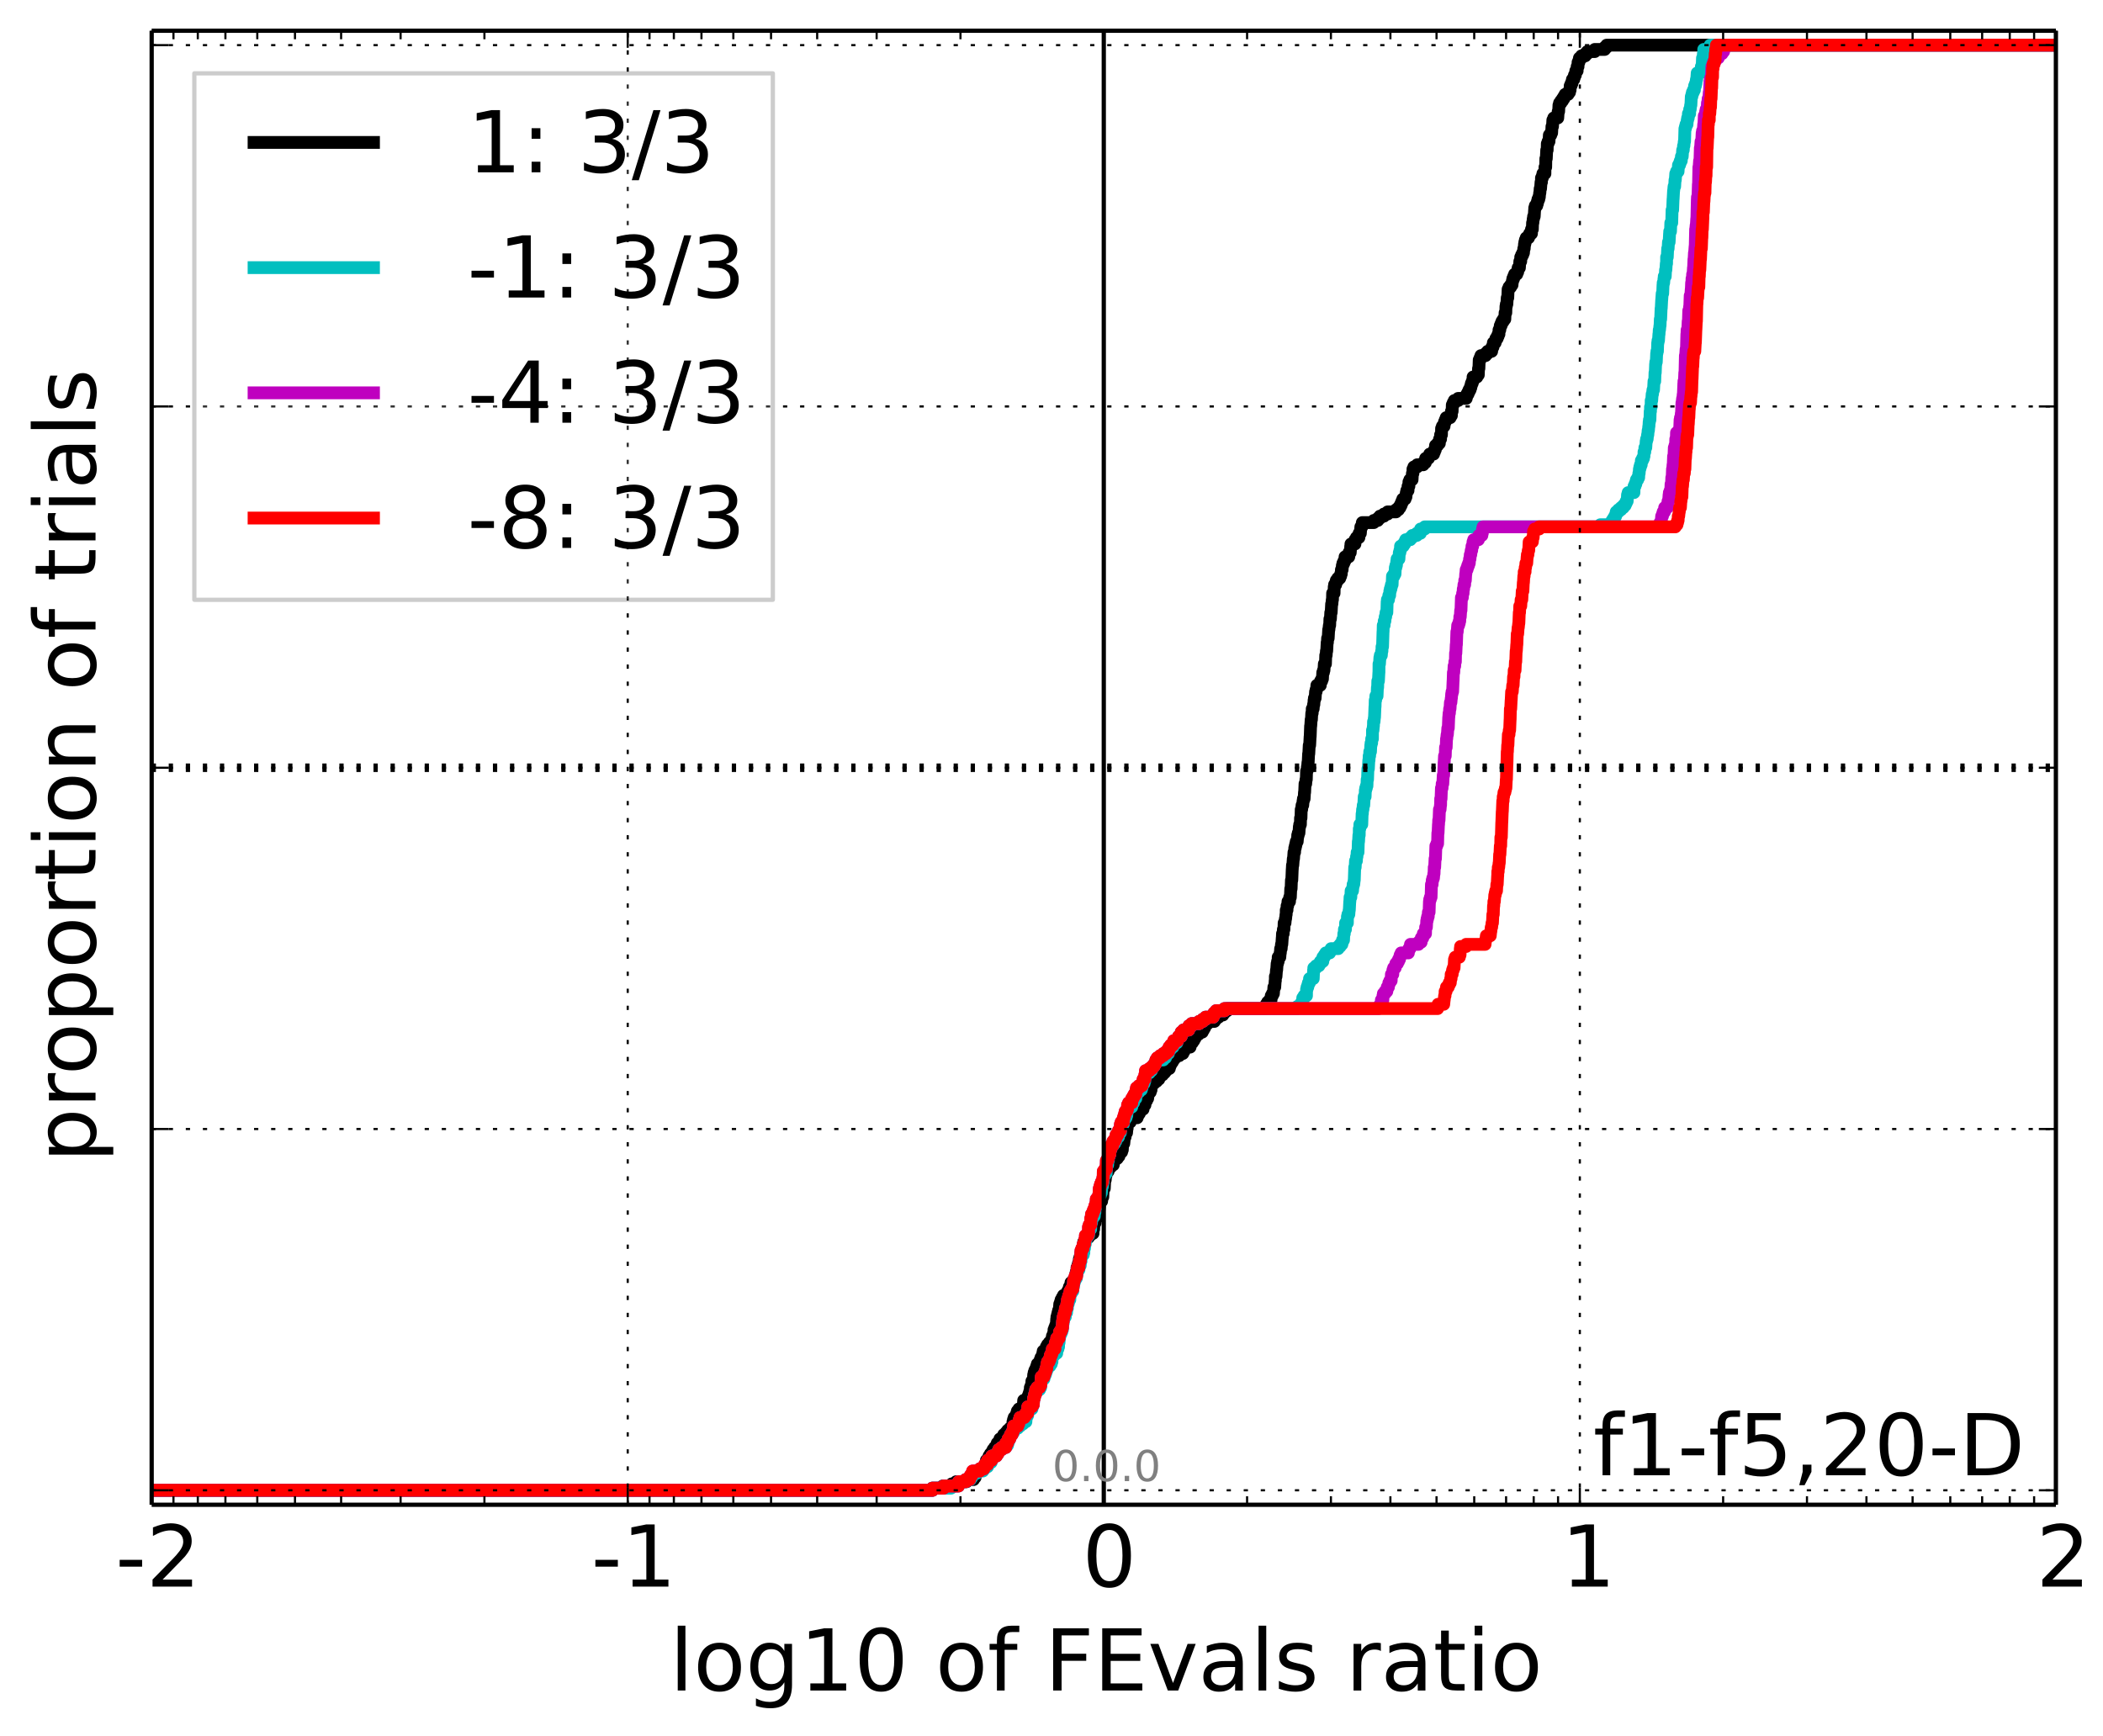<?xml version="1.0" encoding="utf-8" standalone="no"?>
<!DOCTYPE svg PUBLIC "-//W3C//DTD SVG 1.1//EN"
  "http://www.w3.org/Graphics/SVG/1.1/DTD/svg11.dtd">
<!-- Created with matplotlib (http://matplotlib.org/) -->
<svg height="407pt" version="1.1" viewBox="0 0 493 407" width="493pt" xmlns="http://www.w3.org/2000/svg" xmlns:xlink="http://www.w3.org/1999/xlink">
 <defs>
  <style type="text/css">
*{stroke-linecap:butt;stroke-linejoin:round;}
  </style>
 </defs>
 <g id="figure_1">
  <g id="patch_1">
   <path d="
M0 407.712
L493.784 407.712
L493.784 0
L0 0
z
" style="fill:#ffffff;"/>
  </g>
  <g id="axes_1">
   <g id="patch_2">
    <path d="
M35.556 352.8
L481.956 352.8
L481.956 7.2
L35.556 7.2
z
" style="fill:#ffffff;"/>
   </g>
   <g id="line2d_1">
    <path clip-path="url(#p96d9120af0)" d="
M35.556 349.412
L218.547 349.412
L218.547 348.91
L220.998 348.91
L220.998 348.408
L223.125 348.408
L223.125 347.906
L224.143 347.906
L224.143 347.404
L226.595 347.404
L226.595 346.902
L228.228 346.902
L228.228 346.4
L228.595 346.4
L228.595 345.898
L228.721 345.898
L228.81 344.894
L229.712 344.894
L229.712 344.392
L230.68 344.392
L230.68 343.89
L231.047 343.89
L231.157 342.886
L231.243 342.886
L231.243 342.384
L231.683 342.384
L231.683 341.882
L231.857 341.882
L231.857 341.38
L232.164 341.38
L232.164 340.878
L232.547 340.878
L232.547 340.376
L232.806 340.376
L232.806 339.875
L233.173 339.875
L233.173 339.373
L233.695 339.373
L233.77 338.369
L234.29 338.369
L234.29 337.867
L234.407 337.867
L234.407 337.365
L235.014 337.365
L235.014 336.863
L235.295 336.863
L235.295 336.361
L235.821 336.361
L235.821 335.859
L236.222 335.859
L236.222 335.357
L236.754 335.357
L236.754 334.855
L237.28 334.855
L237.28 334.353
L237.454 334.353
L237.466 333.349
L237.585 333.349
L237.585 332.847
L237.747 332.847
L237.747 332.345
L238.144 332.345
L238.144 331.843
L238.348 331.843
L238.348 331.341
L238.492 331.341
L238.492 330.839
L238.858 330.839
L238.858 330.337
L239.592 330.337
L239.592 329.835
L239.873 329.835
L239.976 328.329
L240.839 328.329
L240.839 327.827
L241.011 327.827
L241.011 327.325
L241.206 327.325
L241.206 326.824
L241.365 326.824
L241.365 326.322
L241.506 326.322
L241.539 325.318
L241.731 325.318
L241.731 324.816
L241.866 324.816
L241.905 323.812
L242.229 323.812
L242.324 322.306
L242.428 322.306
L242.428 321.804
L242.595 321.804
L242.595 321.302
L242.849 321.302
L242.849 320.8
L243.023 320.8
L243.023 320.298
L243.182 320.298
L243.182 319.796
L243.712 319.796
L243.712 319.294
L243.853 319.294
L243.853 318.792
L244.033 318.792
L244.033 318.29
L244.379 318.29
L244.45 317.286
L244.553 317.286
L244.553 316.784
L245.243 316.784
L245.278 315.78
L245.559 315.78
L245.559 315.278
L245.97 315.278
L245.97 314.776
L246.38 314.776
L246.38 314.275
L246.608 314.275
L246.704 313.271
L246.906 313.271
L246.906 312.769
L247.08 312.769
L247.086 311.765
L247.267 311.765
L247.267 311.263
L247.463 311.263
L247.463 310.761
L247.625 310.761
L247.716 309.255
L247.77 309.255
L247.77 308.753
L247.906 308.753
L247.906 308.251
L248.025 308.251
L248.025 307.749
L248.151 307.749
L248.151 307.247
L248.325 307.247
L248.432 305.741
L248.606 305.741
L248.606 305.239
L248.75 305.239
L248.75 304.737
L249.015 304.737
L249.015 304.235
L249.296 304.235
L249.296 303.733
L250.136 303.733
L250.136 303.231
L250.281 303.231
L250.281 302.729
L250.548 302.729
L250.548 302.227
L250.693 302.227
L250.693 301.725
L250.959 301.725
L251.06 300.722
L251.548 300.722
L251.548 300.22
L251.915 300.22
L251.915 299.718
L252.11 299.718
L252.177 298.714
L252.3 298.714
L252.3 298.212
L252.477 298.212
L252.483 297.208
L252.682 297.208
L252.682 296.706
L252.808 296.706
L252.808 296.204
L253.009 296.204
L253.032 295.2
L253.183 295.2
L253.183 294.698
L253.313 294.698
L253.411 293.694
L253.594 293.694
L253.594 293.192
L253.707 293.192
L253.707 292.69
L253.873 292.69
L253.971 291.686
L254.053 291.686
L254.053 291.184
L254.334 291.184
L254.334 290.682
L254.563 290.682
L254.563 290.18
L255.125 290.18
L255.125 289.678
L255.537 289.678
L255.537 289.176
L256.233 289.176
L256.234 288.173
L256.385 288.173
L256.423 287.169
L256.522 287.169
L256.522 286.667
L256.752 286.667
L256.768 285.663
L257.09 285.663
L257.134 284.659
L257.398 284.659
L257.479 283.655
L257.652 283.655
L257.76 282.651
L257.765 282.651
L257.869 281.647
L258.251 281.647
L258.334 280.643
L258.528 280.643
L258.615 278.635
L258.882 278.635
L258.974 276.627
L259.106 276.627
L259.177 275.624
L259.28 275.624
L259.28 275.122
L259.4 275.122
L259.4 274.62
L259.782 274.62
L259.782 274.118
L259.97 274.118
L259.97 273.616
L260.412 273.616
L260.412 273.114
L260.98 273.114
L260.98 272.612
L261.1 272.612
L261.1 272.11
L261.223 272.11
L261.223 271.608
L261.927 271.608
L261.927 271.106
L262.309 271.106
L262.337 270.102
L262.939 270.102
L262.939 269.6
L263.106 269.6
L263.192 268.094
L263.452 268.094
L263.554 267.09
L263.57 267.09
L263.57 266.588
L263.754 266.588
L263.835 265.584
L264.096 265.584
L264.184 264.58
L264.234 264.58
L264.27 263.576
L264.465 263.576
L264.465 263.075
L264.96 263.075
L265.008 262.071
L266.581 262.071
L266.581 261.569
L266.786 261.569
L266.786 261.067
L267.107 261.067
L267.107 260.565
L267.281 260.565
L267.281 260.063
L267.971 260.063
L268.03 259.059
L268.412 259.059
L268.434 258.055
L268.792 258.055
L268.792 257.553
L269.042 257.553
L269.133 256.549
L269.29 256.549
L269.29 256.047
L269.659 256.047
L269.659 255.545
L269.833 255.545
L269.852 254.541
L269.998 254.541
L269.998 254.039
L270.523 254.039
L270.523 253.537
L271.139 253.537
L271.139 253.035
L271.664 253.035
L271.664 252.533
L271.839 252.533
L271.839 252.031
L272.528 252.031
L272.528 251.529
L273.009 251.529
L273.009 251.027
L273.424 251.027
L273.424 250.525
L274.127 250.525
L274.127 250.024
L274.279 250.024
L274.279 249.522
L274.509 249.522
L274.509 249.02
L274.841 249.02
L274.841 248.518
L275.139 248.518
L275.139 248.016
L275.561 248.016
L275.561 247.514
L276.435 247.514
L276.435 247.012
L277.291 247.012
L277.291 246.51
L277.566 246.51
L277.566 246.008
L277.853 246.008
L277.853 245.506
L278.987 245.506
L278.987 245.004
L279.117 245.004
L279.117 244.502
L279.499 244.502
L279.499 244
L279.842 244
L279.842 243.498
L280.129 243.498
L280.129 242.996
L280.404 242.996
L280.404 242.494
L280.993 242.494
L280.993 241.992
L281.848 241.992
L281.848 241.49
L282.128 241.49
L282.128 240.988
L282.41 240.988
L282.51 239.984
L283.14 239.984
L283.14 239.482
L284.679 239.482
L284.679 238.98
L285.062 238.98
L285.062 238.478
L285.692 238.478
L285.692 237.976
L286.685 237.976
L286.685 237.475
L287.067 237.475
L287.067 236.973
L287.698 236.973
L287.698 236.471
L296.505 236.471
L296.505 235.969
L296.852 235.969
L296.852 235.467
L297.159 235.467
L297.159 234.965
L297.621 234.965
L297.621 234.463
L297.969 234.463
L298.018 233.459
L298.276 233.459
L298.276 232.957
L298.525 232.957
L298.632 231.451
L298.836 231.451
L298.935 229.945
L298.979 229.945
L298.981 228.941
L299.134 228.941
L299.242 227.435
L299.287 227.435
L299.393 225.929
L299.491 225.929
L299.491 225.427
L299.635 225.427
L299.641 224.424
L300.024 224.424
L300.101 223.42
L300.145 223.42
L300.213 222.416
L300.349 222.416
L300.415 221.412
L300.494 221.412
L300.593 219.906
L300.608 219.906
L300.652 218.902
L300.818 218.902
L300.856 217.898
L300.99 217.898
L301.034 216.392
L301.239 216.392
L301.33 215.388
L301.383 215.388
L301.476 214.384
L301.521 214.384
L301.532 213.38
L301.71 213.38
L301.725 212.376
L301.87 212.376
L301.935 211.373
L302.296 211.373
L302.34 210.369
L302.498 210.369
L302.586 208.361
L302.676 208.361
L302.747 206.353
L302.832 206.353
L302.933 203.843
L302.945 203.843
L302.995 202.839
L303.07 202.839
L303.18 201.333
L303.241 201.333
L303.342 199.827
L303.487 199.827
L303.529 198.824
L303.649 198.824
L303.649 198.322
L303.763 198.322
L303.763 197.82
L303.877 197.82
L303.877 197.318
L304.099 197.318
L304.184 196.314
L304.218 196.314
L304.218 195.812
L304.345 195.812
L304.345 195.31
L304.508 195.31
L304.606 193.804
L304.689 193.804
L304.689 193.302
L304.852 193.302
L304.879 191.796
L304.988 191.796
L305.042 189.788
L305.145 189.788
L305.234 188.784
L305.397 188.784
L305.475 187.78
L305.549 187.78
L305.549 187.278
L305.721 187.278
L305.805 185.773
L305.846 185.773
L305.931 183.765
L306.094 183.765
L306.156 182.761
L306.238 182.761
L306.294 180.753
L306.418 180.753
L306.496 179.749
L306.54 179.749
L306.62 178.745
L306.675 178.745
L306.772 176.737
L306.816 176.737
L306.921 174.729
L307.02 174.729
L307.123 172.722
L307.145 172.722
L307.238 170.212
L307.272 170.212
L307.371 168.706
L307.439 168.706
L307.516 167.2
L307.618 167.2
L307.621 166.196
L307.842 166.196
L307.926 165.192
L308.003 165.192
L308.057 164.188
L308.128 164.188
L308.128 163.686
L308.307 163.686
L308.405 162.18
L308.531 162.18
L308.531 161.678
L308.658 161.678
L308.712 160.675
L309.516 160.675
L309.57 159.671
L309.844 159.671
L309.844 159.169
L310.023 159.169
L310.09 157.663
L310.253 157.663
L310.253 157.161
L310.377 157.161
L310.459 155.655
L310.723 155.655
L310.787 153.647
L310.892 153.647
L310.946 152.643
L311.016 152.643
L311.121 150.635
L311.179 150.635
L311.226 149.631
L311.367 149.631
L311.476 147.624
L311.53 147.624
L311.635 146.62
L311.712 146.62
L311.766 145.114
L311.89 145.114
L311.967 143.608
L312.064 143.608
L312.17 141.6
L312.236 141.6
L312.317 140.596
L312.37 140.596
L312.402 139.09
L312.743 139.09
L312.78 137.584
L312.858 137.584
L312.858 137.082
L313.125 137.082
L313.125 136.58
L313.266 136.58
L313.266 136.078
L313.612 136.078
L313.612 135.576
L314.086 135.576
L314.086 135.075
L314.288 135.075
L314.288 134.573
L314.432 134.573
L314.466 133.569
L314.634 133.569
L314.691 132.565
L314.812 132.565
L314.812 132.063
L315.037 132.063
L315.037 131.561
L315.261 131.561
L315.315 130.557
L316.187 130.557
L316.241 129.553
L316.538 129.553
L316.644 128.047
L316.698 128.047
L316.698 127.545
L317.635 127.545
L317.67 126.541
L317.981 126.541
L317.981 126.039
L318.562 126.039
L318.616 125.035
L318.907 125.035
L319.018 123.529
L319.258 123.529
L319.364 122.525
L322.048 122.525
L322.048 122.024
L322.994 122.024
L322.994 121.522
L323.479 121.522
L323.479 121.02
L324.425 121.02
L324.425 120.518
L325.298 120.518
L325.298 120.016
L327.253 120.016
L327.253 119.514
L327.841 119.514
L327.841 119.012
L328.199 119.012
L328.199 118.51
L328.445 118.51
L328.445 118.008
L328.646 118.008
L328.646 117.506
L328.849 117.506
L328.849 117.004
L329.39 117.004
L329.39 116.502
L329.592 116.502
L329.676 115.498
L329.794 115.498
L329.794 114.996
L330.081 114.996
L330.081 113.992
L330.289 113.992
L330.289 112.988
L330.499 112.988
L330.499 112.486
L331.027 112.486
L331.107 110.98
L331.235 110.98
L331.235 109.976
L331.444 109.976
L331.444 109.475
L332.219 109.475
L332.219 108.973
L333.65 108.973
L333.65 108.471
L334.148 108.471
L334.204 107.467
L334.881 107.467
L334.881 106.965
L335.149 106.965
L335.149 106.463
L336.073 106.463
L336.073 105.961
L336.274 105.961
L336.274 105.459
L336.477 105.459
L336.523 104.455
L337.001 104.455
L337.001 103.953
L337.424 103.953
L337.469 102.949
L337.709 102.949
L337.709 101.945
L337.917 101.945
L337.946 100.439
L338.127 100.439
L338.127 99.937
L338.526 99.937
L338.616 98.933
L338.817 98.933
L338.817 98.431
L339.02 98.431
L339.02 97.929
L339.957 97.929
L339.957 97.427
L340.252 97.427
L340.252 96.424
L340.42 96.424
L340.46 94.918
L340.67 94.918
L340.67 94.416
L340.925 94.416
L340.925 93.914
L341.832 93.914
L341.832 93.412
L343.731 93.412
L343.731 92.91
L343.877 92.91
L343.877 92.408
L344.151 92.408
L344.151 91.906
L344.375 91.906
L344.375 91.404
L344.629 91.404
L344.629 90.902
L344.798 90.902
L344.798 90.4
L344.923 90.4
L344.923 89.898
L345.124 89.898
L345.124 89.396
L345.303 89.396
L345.327 88.392
L346.229 88.392
L346.229 87.89
L346.559 87.89
L346.607 86.384
L346.694 86.384
L346.768 84.376
L346.977 84.376
L346.977 83.874
L347.172 83.874
L347.172 83.373
L348.256 83.373
L348.256 82.871
L348.741 82.871
L348.741 82.369
L349.686 82.369
L349.761 81.365
L350.003 81.365
L350.081 80.361
L350.508 80.361
L350.508 79.859
L350.682 79.859
L350.682 79.357
L350.986 79.357
L350.986 78.855
L351.195 78.855
L351.195 78.353
L351.396 78.353
L351.408 77.349
L351.599 77.349
L351.7 76.345
L351.901 76.345
L351.901 75.843
L352.104 75.843
L352.104 75.341
L352.417 75.341
L352.417 74.839
L352.769 74.839
L352.831 73.333
L353.001 73.333
L353.039 71.828
L353.12 71.828
L353.12 71.326
L353.249 71.326
L353.336 69.82
L353.46 69.82
L353.544 67.812
L353.754 67.812
L353.754 67.31
L354.14 67.31
L354.14 66.808
L354.459 66.808
L354.55 65.804
L354.652 65.804
L354.652 65.302
L354.853 65.302
L354.853 64.8
L355.056 64.8
L355.056 64.298
L355.571 64.298
L355.571 63.796
L355.786 63.796
L355.89 62.792
L356.19 62.792
L356.288 61.286
L356.497 61.286
L356.497 60.282
L356.706 60.282
L356.706 59.78
L356.954 59.78
L356.954 59.278
L357.148 59.278
L357.217 58.275
L357.317 58.275
L357.382 57.271
L357.459 57.271
L357.459 56.769
L357.584 56.769
L357.584 56.267
L357.786 56.267
L357.786 55.765
L358.324 55.765
L358.324 55.263
L358.579 55.263
L358.579 54.761
L359.018 54.761
L359.018 53.757
L359.227 53.757
L359.273 52.251
L359.344 52.251
L359.436 51.247
L359.516 51.247
L359.516 50.745
L359.664 50.745
L359.751 49.239
L359.778 49.239
L359.778 48.737
L359.92 48.737
L359.92 48.235
L360.256 48.235
L360.256 47.733
L360.411 47.733
L360.411 47.231
L360.536 47.231
L360.536 46.729
L360.738 46.729
L360.738 46.227
L360.855 46.227
L360.94 45.224
L360.991 45.224
L361.057 44.22
L361.152 44.22
L361.259 42.714
L361.361 42.714
L361.361 41.71
L361.57 41.71
L361.57 41.208
L361.696 41.208
L361.696 40.706
L362.173 40.706
L362.183 39.2
L362.352 39.2
L362.384 37.192
L362.492 37.192
L362.59 35.184
L362.7 35.184
L362.73 33.678
L362.909 33.678
L362.909 33.176
L363.126 33.176
L363.208 31.671
L363.544 31.671
L363.544 31.169
L363.746 31.169
L363.819 29.663
L363.948 29.663
L364.027 28.157
L364.237 28.157
L364.237 27.655
L365.18 27.655
L365.275 26.149
L365.389 26.149
L365.46 24.643
L365.598 24.643
L365.598 24.141
L365.938 24.141
L365.938 23.639
L366.295 23.639
L366.295 23.137
L366.614 23.137
L366.614 22.635
L366.9 22.635
L366.9 22.133
L367.594 22.133
L367.594 21.631
L367.942 21.631
L367.942 21.129
L368.072 21.129
L368.092 20.125
L368.294 20.125
L368.294 19.623
L368.496 19.623
L368.496 19.122
L368.615 19.122
L368.615 18.62
L368.934 18.62
L368.934 18.118
L369.092 18.118
L369.092 17.616
L369.303 17.616
L369.411 16.612
L369.728 16.612
L369.728 15.608
L369.937 15.608
L369.937 14.604
L370.146 14.604
L370.146 14.102
L370.261 14.102
L370.261 13.6
L370.739 13.6
L370.739 13.098
L371.623 13.098
L371.623 12.596
L372.1 12.596
L372.1 12.094
L373.851 12.094
L373.851 11.592
L376.17 11.592
L376.17 11.09
L376.648 11.09
L376.648 10.588
L481.956 10.588
L481.956 10.588" style="fill:none;stroke:#000000;stroke-linecap:square;stroke-width:3.0;"/>
   </g>
   <g id="line2d_2"/>
   <g id="line2d_3">
    <path clip-path="url(#p96d9120af0)" d="
M35.556 349.412
L218.595 349.412
L218.595 348.91
L222.941 348.91
L222.941 348.408
L224.687 348.408
L224.73 347.404
L226.366 347.404
L226.366 346.902
L227.488 346.902
L227.488 346.4
L227.83 346.4
L227.83 345.898
L228.005 345.898
L228.005 345.396
L229.033 345.396
L229.033 344.894
L230.412 344.894
L230.412 344.392
L230.822 344.392
L230.822 343.89
L231.51 343.89
L231.51 342.886
L232.351 342.886
L232.458 341.882
L232.507 341.882
L232.507 341.38
L233.58 341.38
L233.58 340.878
L233.922 340.878
L233.922 340.376
L234.141 340.376
L234.141 339.875
L234.81 339.875
L234.81 339.373
L235.776 339.373
L235.776 338.871
L236.184 338.871
L236.184 338.369
L236.334 338.369
L236.334 337.867
L236.504 337.867
L236.504 337.365
L236.712 337.365
L236.712 336.863
L236.898 336.863
L236.898 336.361
L237.24 336.361
L237.24 335.859
L237.601 335.859
L237.601 334.855
L238.598 334.855
L238.598 334.353
L239.156 334.353
L239.156 333.851
L239.823 333.851
L239.823 333.349
L240.501 333.349
L240.53 332.345
L240.68 332.345
L240.68 331.843
L240.92 331.843
L240.946 330.337
L241.917 330.337
L241.917 329.835
L242.079 329.835
L242.079 329.333
L242.232 329.333
L242.32 327.827
L242.47 327.827
L242.47 327.325
L242.581 327.325
L242.581 326.824
L242.787 326.824
L242.804 325.82
L243.703 325.82
L243.703 325.318
L243.955 325.318
L244.045 324.314
L244.083 324.314
L244.106 323.31
L244.719 323.31
L244.719 322.808
L244.848 322.808
L244.848 322.306
L245.077 322.306
L245.077 321.804
L245.228 321.804
L245.228 321.302
L245.419 321.302
L245.419 320.8
L245.569 320.8
L245.569 320.298
L246.122 320.298
L246.122 319.796
L246.454 319.796
L246.454 319.294
L246.605 319.294
L246.637 317.788
L247.134 317.788
L247.134 317.286
L247.725 317.286
L247.725 316.282
L248.001 316.282
L248.001 315.78
L248.152 315.78
L248.171 314.776
L248.273 314.776
L248.324 313.773
L248.395 313.773
L248.429 312.769
L248.722 312.769
L248.722 312.267
L248.923 312.267
L248.923 311.765
L249.065 311.765
L249.099 310.259
L249.249 310.259
L249.249 309.255
L249.395 309.255
L249.395 308.753
L249.736 308.753
L249.749 307.749
L250.03 307.749
L250.096 306.745
L250.219 306.745
L250.246 305.741
L250.427 305.741
L250.427 305.239
L250.559 305.239
L250.559 304.737
L250.793 304.737
L250.854 303.231
L251.152 303.231
L251.152 302.729
L251.489 302.729
L251.494 301.725
L251.643 301.725
L251.681 300.722
L251.855 300.722
L251.855 300.22
L252.022 300.22
L252.022 299.718
L252.319 299.718
L252.406 298.714
L252.49 298.714
L252.59 297.71
L252.927 297.71
L252.977 296.706
L253.24 296.706
L253.318 295.702
L253.416 295.702
L253.416 294.698
L253.612 294.698
L253.612 294.196
L253.954 294.196
L253.954 293.694
L254.077 293.694
L254.095 292.69
L254.225 292.69
L254.301 291.686
L254.413 291.686
L254.452 290.682
L254.605 290.682
L254.605 290.18
L254.773 290.18
L254.773 289.678
L255.174 289.678
L255.174 288.675
L255.347 288.675
L255.347 288.173
L255.689 288.173
L255.702 286.667
L255.885 286.667
L255.901 285.663
L256.171 285.663
L256.171 285.161
L256.536 285.161
L256.563 284.157
L256.699 284.157
L256.752 283.153
L256.885 283.153
L256.885 282.651
L256.998 282.651
L256.998 281.647
L257.521 281.647
L257.521 281.145
L257.633 281.145
L257.633 280.141
L257.995 280.141
L257.995 279.639
L258.199 279.639
L258.294 278.133
L258.448 278.133
L258.541 277.129
L258.619 277.129
L258.643 275.624
L258.984 275.624
L258.984 275.122
L259.32 275.122
L259.369 273.114
L259.662 273.114
L259.668 272.11
L259.818 272.11
L259.822 271.106
L259.972 271.106
L259.972 270.604
L260.177 270.604
L260.203 269.6
L260.366 269.6
L260.376 268.596
L260.905 268.596
L260.905 268.094
L261.299 268.094
L261.299 267.592
L261.567 267.592
L261.641 266.588
L262.201 266.588
L262.245 265.584
L262.651 265.584
L262.664 264.078
L262.836 264.078
L262.836 263.576
L263.342 263.576
L263.342 262.573
L263.661 262.573
L263.661 262.071
L263.985 262.071
L263.985 261.569
L264.139 261.569
L264.223 260.565
L264.339 260.565
L264.339 260.063
L264.572 260.063
L264.572 259.561
L265.321 259.561
L265.321 258.557
L265.743 258.557
L265.743 258.055
L265.897 258.055
L265.897 257.553
L266.271 257.553
L266.317 256.549
L266.425 256.549
L266.425 256.047
L267.008 256.047
L267.008 255.545
L267.567 255.545
L267.567 255.043
L267.721 255.043
L267.721 254.541
L267.867 254.541
L267.867 254.039
L268.203 254.039
L268.203 253.537
L268.356 253.537
L268.382 252.533
L268.532 252.533
L268.545 251.529
L269.455 251.529
L269.455 251.027
L269.938 251.027
L269.938 250.525
L270.092 250.525
L270.092 250.024
L270.523 250.024
L270.523 249.522
L270.829 249.522
L270.829 249.02
L270.98 249.02
L270.98 248.518
L272.699 248.518
L272.699 248.016
L273.233 248.016
L273.233 247.514
L273.387 247.514
L273.387 247.012
L273.911 247.012
L273.911 246.51
L274.065 246.51
L274.065 246.008
L274.457 246.008
L274.457 245.506
L274.985 245.506
L274.985 245.004
L275.147 245.004
L275.147 244.502
L275.89 244.502
L275.89 244
L276.043 244
L276.043 243.498
L276.281 243.498
L276.281 242.996
L276.905 242.996
L276.917 241.992
L277.433 241.992
L277.433 241.49
L278.652 241.49
L278.729 240.486
L279.364 240.486
L279.364 239.984
L281.1 239.984
L281.1 239.482
L281.947 239.482
L281.947 238.98
L282.625 238.98
L282.625 238.478
L284.395 238.478
L284.395 237.976
L284.604 237.976
L284.604 237.475
L285.073 237.475
L285.073 236.973
L287.051 236.973
L287.051 236.471
L304.124 236.471
L304.124 235.969
L304.988 235.969
L304.988 235.467
L305.127 235.467
L305.127 234.965
L305.378 234.965
L305.401 233.961
L305.713 233.961
L305.713 233.459
L306.275 233.459
L306.292 231.953
L306.403 231.953
L306.403 231.451
L306.578 231.451
L306.578 230.949
L306.717 230.949
L306.717 230.447
L306.967 230.447
L306.991 229.443
L307.865 229.443
L307.944 227.435
L307.992 227.435
L307.992 226.933
L308.521 226.933
L308.521 226.431
L309.199 226.431
L309.199 225.929
L309.534 225.929
L309.534 225.427
L310.11 225.427
L310.118 224.424
L310.458 224.424
L310.458 223.922
L310.789 223.922
L310.789 223.42
L311.707 223.42
L311.707 222.918
L312.047 222.918
L312.047 222.416
L313.709 222.416
L313.709 221.914
L314.165 221.914
L314.165 221.412
L314.574 221.412
L314.574 220.91
L314.713 220.91
L314.713 220.408
L314.963 220.408
L315.03 218.902
L315.147 218.902
L315.169 217.898
L315.415 217.898
L315.443 216.392
L315.861 216.392
L315.877 214.886
L315.988 214.886
L315.988 214.384
L316.204 214.384
L316.28 213.38
L316.317 213.38
L316.419 211.373
L316.444 211.373
L316.489 210.369
L316.669 210.369
L316.736 208.863
L317.068 208.863
L317.15 207.859
L317.207 207.859
L317.207 207.357
L317.353 207.357
L317.458 206.353
L317.481 206.353
L317.583 203.341
L317.694 203.341
L317.766 201.835
L317.985 201.835
L318.014 200.831
L318.106 200.831
L318.154 199.827
L318.355 199.827
L318.428 197.318
L318.483 197.318
L318.562 195.812
L318.64 195.812
L318.657 194.306
L318.767 194.306
L318.784 193.302
L319.236 193.302
L319.318 190.792
L319.37 190.792
L319.429 189.788
L319.509 189.788
L319.584 188.784
L319.703 188.784
L319.812 186.776
L320.024 186.776
L320.074 185.271
L320.159 185.271
L320.159 184.769
L320.309 184.769
L320.309 184.267
L320.449 184.267
L320.499 182.761
L320.588 182.761
L320.674 180.251
L320.784 180.251
L320.886 178.243
L320.938 178.243
L320.97 177.239
L321.077 177.239
L321.11 176.235
L321.279 176.235
L321.351 174.729
L321.409 174.729
L321.409 174.227
L321.547 174.227
L321.564 173.224
L321.736 173.224
L321.752 171.216
L321.863 171.216
L321.955 170.212
L321.974 170.212
L321.992 169.208
L322.113 169.208
L322.198 168.204
L322.225 168.204
L322.326 165.694
L322.353 165.694
L322.388 164.188
L322.483 164.188
L322.538 163.184
L322.82 163.184
L322.902 161.176
L322.959 161.176
L322.996 159.671
L323.144 159.671
L323.246 157.663
L323.262 157.663
L323.278 155.655
L323.389 155.655
L323.484 154.149
L323.581 154.149
L323.581 153.647
L323.826 153.647
L323.894 152.643
L323.965 152.643
L323.981 151.639
L324.107 151.639
L324.216 148.125
L324.234 148.125
L324.271 146.62
L324.471 146.62
L324.499 145.616
L324.659 145.616
L324.732 144.612
L324.839 144.612
L324.93 143.608
L325.113 143.608
L325.188 141.098
L325.241 141.098
L325.241 140.596
L325.507 140.596
L325.578 139.592
L325.775 139.592
L325.813 138.588
L325.918 138.588
L325.918 138.086
L326.068 138.086
L326.068 137.584
L326.185 137.584
L326.185 137.082
L326.352 137.082
L326.438 135.075
L326.782 135.075
L326.782 134.573
L327.03 134.573
L327.104 133.067
L327.227 133.067
L327.227 132.565
L327.359 132.565
L327.444 131.561
L327.512 131.561
L327.512 131.059
L327.949 131.059
L328.037 129.553
L328.173 129.553
L328.173 129.051
L328.289 129.051
L328.326 128.047
L328.956 128.047
L328.956 127.545
L329.296 127.545
L329.296 127.043
L329.528 127.043
L329.528 126.541
L330.607 126.541
L330.607 126.039
L331.097 126.039
L331.097 125.537
L332.133 125.537
L332.133 125.035
L332.978 125.035
L333.015 124.031
L333.985 124.031
L333.985 123.529
L375.166 123.529
L375.166 123.027
L377.675 123.027
L377.675 122.525
L377.91 122.525
L377.91 122.024
L378.234 122.024
L378.234 121.522
L378.53 121.522
L378.53 121.02
L378.762 121.02
L378.762 120.518
L378.884 120.518
L378.884 120.016
L379.396 120.016
L379.396 119.514
L380.006 119.514
L380.006 119.012
L380.551 119.012
L380.551 118.51
L380.983 118.51
L380.983 118.008
L381.223 118.008
L381.223 117.506
L381.458 117.506
L381.538 116
L381.681 116
L381.681 115.498
L383.042 115.498
L383.072 113.992
L383.295 113.992
L383.295 113.49
L383.486 113.49
L383.486 112.988
L383.619 112.988
L383.619 112.486
L383.915 112.486
L383.915 111.984
L384.147 111.984
L384.189 110.98
L384.269 110.98
L384.324 109.976
L384.425 109.976
L384.425 109.475
L384.566 109.475
L384.566 108.973
L384.749 108.973
L384.781 107.969
L385.045 107.969
L385.045 107.467
L385.277 107.467
L385.277 106.965
L385.391 106.965
L385.399 105.961
L385.581 105.961
L385.608 104.957
L385.816 104.957
L385.911 103.451
L385.994 103.451
L385.994 102.949
L386.14 102.949
L386.23 101.945
L386.295 101.945
L386.368 100.941
L386.437 100.941
L386.521 99.937
L386.554 99.937
L386.608 98.933
L386.668 98.933
L386.668 98.431
L386.79 98.431
L386.85 96.424
L386.919 96.424
L386.923 95.42
L387.068 95.42
L387.082 93.914
L387.204 93.914
L387.31 92.408
L387.392 92.408
L387.498 91.404
L387.634 91.404
L387.738 89.396
L387.913 89.396
L387.973 87.388
L388.041 87.388
L388.116 85.38
L388.162 85.38
L388.162 84.878
L388.283 84.878
L388.365 82.871
L388.426 82.871
L388.426 82.369
L388.546 82.369
L388.612 80.361
L388.676 80.361
L388.676 79.859
L388.796 79.859
L388.889 78.353
L388.924 78.353
L388.972 77.349
L389.039 77.349
L389.13 76.345
L389.164 76.345
L389.221 74.839
L389.303 74.839
L389.406 72.329
L389.44 72.329
L389.543 70.322
L389.556 70.322
L389.659 68.816
L389.778 68.816
L389.858 66.808
L389.891 66.808
L389.891 66.306
L390.012 66.306
L390.087 65.302
L390.141 65.302
L390.141 64.8
L390.381 64.8
L390.448 63.294
L390.525 63.294
L390.623 61.788
L390.691 61.788
L390.697 60.282
L390.858 60.282
L390.948 58.275
L391.055 58.275
L391.135 56.769
L391.29 56.769
L391.394 54.761
L391.425 54.761
L391.425 54.259
L391.614 54.259
L391.68 52.251
L391.9 52.251
L391.98 49.239
L392.112 49.239
L392.208 46.729
L392.224 46.729
L392.33 44.722
L392.352 44.722
L392.441 43.718
L392.587 43.718
L392.666 42.212
L392.74 42.212
L392.843 40.706
L393.028 40.706
L393.028 40.204
L393.386 40.204
L393.483 38.698
L393.732 38.698
L393.732 38.196
L393.903 38.196
L393.903 37.694
L394.138 37.694
L394.17 36.69
L394.363 36.69
L394.462 35.184
L394.604 35.184
L394.669 34.18
L394.758 34.18
L394.839 33.176
L394.904 33.176
L394.99 30.165
L395.112 30.165
L395.112 29.663
L395.248 29.663
L395.248 29.161
L395.484 29.161
L395.536 28.157
L395.624 28.157
L395.624 27.655
L395.772 27.655
L395.808 26.651
L396.096 26.651
L396.104 25.647
L396.234 25.647
L396.336 24.643
L396.392 24.643
L396.488 22.635
L396.624 22.635
L396.624 22.133
L396.745 22.133
L396.745 21.631
L396.97 21.631
L396.97 21.129
L397.211 21.129
L397.258 20.125
L397.451 20.125
L397.451 19.623
L397.58 19.623
L397.686 18.62
L397.762 18.62
L397.868 17.114
L398.557 17.114
L398.557 16.612
L398.797 16.612
L398.845 15.608
L399.032 15.608
L399.111 13.6
L399.27 13.6
L399.32 12.596
L399.395 12.596
L399.399 11.592
L400.615 11.592
L400.615 11.09
L400.903 11.09
L400.903 10.588
L481.956 10.588
L481.956 10.588" style="fill:none;stroke:#00bfbf;stroke-linecap:square;stroke-width:3.0;"/>
   </g>
   <g id="line2d_4"/>
   <g id="line2d_5">
    <path clip-path="url(#p96d9120af0)" d="
M35.556 349.412
L218.595 349.412
L218.595 348.91
L221.215 348.91
L221.215 348.408
L224.687 348.408
L224.73 347.404
L226.366 347.404
L226.366 346.902
L227.307 346.902
L227.307 346.4
L227.488 346.4
L227.488 345.898
L227.83 345.898
L227.83 345.396
L228.005 345.396
L228.005 344.894
L229.694 344.894
L229.694 344.392
L230.626 344.392
L230.626 343.89
L230.822 343.89
L230.822 343.388
L231.51 343.388
L231.51 342.384
L232.458 342.384
L232.507 341.38
L233.58 341.38
L233.58 340.878
L233.922 340.878
L233.922 340.376
L234.141 340.376
L234.141 339.875
L234.81 339.875
L234.81 339.373
L235.776 339.373
L235.786 338.369
L236.184 338.369
L236.184 337.867
L236.334 337.867
L236.334 337.365
L236.712 337.365
L236.712 336.863
L236.898 336.863
L236.898 336.361
L237.24 336.361
L237.24 335.859
L237.43 335.859
L237.43 335.357
L237.601 335.357
L237.601 334.353
L238.598 334.353
L238.598 333.851
L238.804 333.851
L238.804 333.349
L238.955 333.349
L238.955 332.847
L239.104 332.847
L239.104 332.345
L240.125 332.345
L240.125 331.843
L240.501 331.843
L240.501 331.341
L240.92 331.341
L240.946 329.835
L241.917 329.835
L241.917 329.333
L242.232 329.333
L242.32 327.827
L242.47 327.827
L242.47 327.325
L242.581 327.325
L242.581 326.824
L242.787 326.824
L242.804 325.82
L243.122 325.82
L243.122 325.318
L243.703 325.318
L243.703 324.816
L243.955 324.816
L244.045 323.812
L244.083 323.812
L244.106 322.808
L244.719 322.808
L244.719 322.306
L244.88 322.306
L244.88 321.804
L245.077 321.804
L245.077 321.302
L245.228 321.302
L245.228 320.8
L245.408 320.8
L245.419 319.796
L245.569 319.796
L245.569 319.294
L245.909 319.294
L245.909 318.792
L246.122 318.792
L246.217 317.788
L246.454 317.788
L246.454 317.286
L246.637 317.286
L246.704 316.282
L247.283 316.282
L247.339 315.278
L247.434 315.278
L247.434 314.776
L247.725 314.776
L247.725 313.773
L248.273 313.773
L248.324 312.769
L248.395 312.769
L248.395 312.267
L248.722 312.267
L248.722 311.765
L248.923 311.765
L248.923 311.263
L249.075 311.263
L249.099 309.757
L249.249 309.757
L249.249 308.753
L249.395 308.753
L249.395 308.251
L249.535 308.251
L249.535 307.749
L249.736 307.749
L249.749 306.745
L250.03 306.745
L250.096 305.741
L250.219 305.741
L250.246 304.737
L250.427 304.737
L250.427 304.235
L250.559 304.235
L250.559 303.733
L250.793 303.733
L250.854 302.729
L251.152 302.729
L251.152 302.227
L251.494 302.227
L251.601 301.224
L251.643 301.224
L251.681 300.22
L251.855 300.22
L251.855 299.718
L252.022 299.718
L252.022 299.216
L252.37 299.216
L252.406 298.212
L252.49 298.212
L252.59 297.208
L252.927 297.208
L252.977 296.204
L253.048 296.204
L253.048 295.702
L253.24 295.702
L253.318 294.698
L253.358 294.698
L253.416 293.192
L253.612 293.192
L253.612 292.69
L253.887 292.69
L253.954 291.686
L254.225 291.686
L254.301 290.682
L254.413 290.682
L254.452 289.678
L255.026 289.678
L255.026 289.176
L255.174 289.176
L255.183 287.671
L255.347 287.671
L255.347 287.169
L255.689 287.169
L255.702 285.663
L255.818 285.663
L255.885 284.659
L256.171 284.659
L256.171 284.157
L256.34 284.157
L256.34 283.655
L256.563 283.655
L256.563 283.153
L256.699 283.153
L256.699 282.651
L256.885 282.651
L256.885 282.149
L256.998 282.149
L256.998 281.145
L257.521 281.145
L257.554 280.141
L257.633 280.141
L257.714 278.635
L257.864 278.635
L257.864 278.133
L257.995 278.133
L257.995 277.631
L258.199 277.631
L258.199 277.129
L258.448 277.129
L258.541 276.125
L258.619 276.125
L258.643 274.62
L258.984 274.62
L258.984 274.118
L259.32 274.118
L259.369 272.11
L259.662 272.11
L259.662 271.608
L259.822 271.608
L259.822 271.106
L259.972 271.106
L259.972 270.604
L260.177 270.604
L260.203 269.6
L260.366 269.6
L260.376 268.596
L260.849 268.596
L260.905 267.592
L261.299 267.592
L261.299 267.09
L261.527 267.09
L261.527 266.588
L261.641 266.588
L261.641 266.086
L262.031 266.086
L262.031 265.584
L262.201 265.584
L262.201 265.082
L262.651 265.082
L262.664 263.576
L262.836 263.576
L262.836 263.075
L263.342 263.075
L263.342 262.071
L263.505 262.071
L263.505 261.569
L263.661 261.569
L263.661 261.067
L263.789 261.067
L263.789 260.565
L264.139 260.565
L264.139 260.063
L264.317 260.063
L264.339 259.059
L264.572 259.059
L264.572 258.557
L265.321 258.557
L265.321 257.553
L265.613 257.553
L265.613 257.051
L265.897 257.051
L265.897 256.549
L266.249 256.549
L266.317 255.545
L266.425 255.545
L266.425 255.043
L267.008 255.043
L267.008 254.541
L267.721 254.541
L267.721 254.039
L267.867 254.039
L267.867 253.537
L267.984 253.537
L267.984 253.035
L268.356 253.035
L268.382 252.031
L268.532 252.031
L268.545 251.027
L269.455 251.027
L269.455 250.525
L270.092 250.525
L270.092 250.024
L270.523 250.024
L270.523 249.522
L270.829 249.522
L270.829 249.02
L270.98 249.02
L270.98 248.518
L271.279 248.518
L271.279 248.016
L271.957 248.016
L271.957 247.514
L272.699 247.514
L272.699 247.012
L273.387 247.012
L273.387 246.51
L273.936 246.51
L273.936 246.008
L274.065 246.008
L274.065 245.506
L274.457 245.506
L274.457 245.004
L274.985 245.004
L274.985 244.502
L275.147 244.502
L275.147 244
L276.043 244
L276.043 243.498
L276.281 243.498
L276.281 242.996
L276.905 242.996
L276.917 241.992
L277.433 241.992
L277.433 241.49
L278.652 241.49
L278.729 240.486
L279.364 240.486
L279.364 239.984
L281.1 239.984
L281.1 239.482
L281.947 239.482
L281.947 238.98
L282.625 238.98
L282.625 238.478
L284.395 238.478
L284.395 237.976
L284.604 237.976
L284.604 237.475
L285.073 237.475
L285.073 236.973
L287.051 236.973
L287.051 236.471
L323.171 236.471
L323.171 235.969
L323.548 235.969
L323.548 235.467
L323.802 235.467
L323.831 234.463
L324.179 234.463
L324.208 233.459
L324.299 233.459
L324.299 232.957
L324.676 232.957
L324.676 232.455
L325.108 232.455
L325.197 231.451
L325.485 231.451
L325.574 230.447
L325.805 230.447
L325.805 229.945
L326.132 229.945
L326.182 228.439
L326.509 228.439
L326.531 227.435
L326.695 227.435
L326.695 226.933
L327.072 226.933
L327.072 226.431
L327.217 226.431
L327.217 225.929
L327.595 225.929
L327.595 225.427
L327.855 225.427
L327.855 224.925
L328.088 224.925
L328.088 224.424
L328.232 224.424
L328.232 223.922
L328.465 223.922
L328.465 223.42
L330.164 223.42
L330.164 222.918
L330.276 222.918
L330.276 222.416
L330.541 222.416
L330.541 221.914
L330.653 221.914
L330.653 221.412
L332.528 221.412
L332.528 220.91
L333.159 220.91
L333.188 219.906
L333.547 219.906
L333.656 218.902
L334.177 218.902
L334.206 217.396
L334.391 217.396
L334.465 215.89
L334.554 215.89
L334.554 215.388
L334.674 215.388
L334.674 214.886
L334.818 214.886
L334.847 213.882
L335.021 213.882
L335.099 211.373
L335.162 211.373
L335.162 210.871
L335.314 210.871
L335.314 210.369
L335.484 210.369
L335.572 207.357
L335.73 207.357
L335.759 206.353
L335.886 206.353
L335.886 205.851
L336.052 205.851
L336.124 204.847
L336.18 204.847
L336.227 203.341
L336.328 203.341
L336.416 201.333
L336.507 201.333
L336.608 198.322
L336.82 198.322
L336.82 197.82
L337.013 197.82
L337.07 195.31
L337.125 195.31
L337.212 193.302
L337.239 193.302
L337.268 192.298
L337.351 192.298
L337.445 189.788
L337.593 189.788
L337.68 188.784
L337.711 188.784
L337.736 187.278
L337.823 187.278
L337.914 184.769
L338.06 184.769
L338.082 183.765
L338.23 183.765
L338.339 181.757
L338.437 181.757
L338.545 178.745
L338.558 178.745
L338.634 177.239
L338.807 177.239
L338.871 175.231
L339.026 175.231
L339.104 173.224
L339.146 173.224
L339.242 172.22
L339.308 172.22
L339.41 170.714
L339.521 170.714
L339.617 168.204
L339.633 168.204
L339.705 167.2
L339.783 167.2
L339.836 166.196
L339.924 166.196
L340.016 164.69
L340.132 164.69
L340.221 163.686
L340.25 163.686
L340.313 162.682
L340.395 162.682
L340.395 162.18
L340.532 162.18
L340.64 159.671
L340.651 159.671
L340.718 157.663
L340.803 157.663
L340.881 156.157
L341.026 156.157
L341.055 155.153
L341.18 155.153
L341.217 153.145
L341.291 153.145
L341.383 151.137
L341.422 151.137
L341.527 148.125
L341.616 148.125
L341.726 146.62
L341.945 146.62
L341.945 146.118
L342.092 146.118
L342.092 145.616
L342.204 145.616
L342.224 144.612
L342.332 144.612
L342.42 143.106
L342.494 143.106
L342.597 140.094
L342.816 140.094
L342.879 139.09
L342.99 139.09
L343.028 138.086
L343.114 138.086
L343.191 137.082
L343.355 137.082
L343.378 136.078
L343.518 136.078
L343.601 134.573
L343.636 134.573
L343.712 133.569
L343.919 133.569
L343.919 133.067
L344.081 133.067
L344.081 132.565
L344.274 132.565
L344.274 132.063
L344.441 132.063
L344.507 131.059
L344.604 131.059
L344.672 130.055
L344.784 130.055
L344.891 129.051
L345.003 129.051
L345.079 128.047
L345.241 128.047
L345.312 127.043
L345.474 127.043
L345.474 126.541
L346.583 126.541
L346.583 126.039
L346.695 126.039
L346.695 125.537
L347.388 125.537
L347.388 125.035
L347.499 125.035
L347.55 124.031
L347.662 124.031
L347.662 123.529
L389.076 123.529
L389.138 122.525
L389.433 122.525
L389.537 121.02
L389.729 121.02
L389.729 120.518
L389.881 120.518
L389.881 120.016
L390.2 120.016
L390.244 119.012
L390.881 119.012
L390.942 118.008
L391.029 118.008
L391.029 117.506
L391.171 117.506
L391.281 116
L391.341 116
L391.341 115.498
L391.533 115.498
L391.533 114.996
L391.679 114.996
L391.74 113.49
L391.852 113.49
L391.913 111.984
L392.004 111.984
L392.079 109.976
L392.139 109.976
L392.208 108.973
L392.252 108.973
L392.332 106.965
L392.429 106.965
L392.504 104.957
L392.656 104.957
L392.656 104.455
L392.803 104.455
L392.846 102.949
L392.975 102.949
L393.019 101.443
L393.631 101.443
L393.712 100.439
L393.773 100.439
L393.855 98.431
L393.946 98.431
L393.946 97.929
L394.078 97.929
L394.15 96.925
L394.194 96.925
L394.296 94.416
L394.338 94.416
L394.447 93.412
L394.511 93.412
L394.598 92.408
L394.633 92.408
L394.738 89.898
L394.764 89.898
L394.764 89.396
L394.876 89.396
L394.961 87.388
L395.01 87.388
L395.104 83.373
L395.164 83.373
L395.267 81.867
L395.35 81.867
L395.444 78.353
L395.471 78.353
L395.508 77.349
L395.663 77.349
L395.75 75.341
L395.811 75.341
L395.889 72.831
L396.003 72.831
L396.1 71.828
L396.134 71.828
L396.229 69.318
L396.371 69.318
L396.474 67.812
L396.5 67.812
L396.561 66.306
L396.626 66.306
L396.656 65.302
L396.753 65.302
L396.798 64.298
L396.905 64.298
L396.991 62.792
L397.022 62.792
L397.109 60.784
L397.147 60.784
L397.224 59.278
L397.267 59.278
L397.378 57.773
L397.409 57.773
L397.502 53.757
L397.535 53.757
L397.63 52.753
L397.675 52.753
L397.765 51.247
L397.797 51.247
L397.902 46.729
L397.925 46.729
L397.925 46.227
L398.053 46.227
L398.146 43.216
L398.182 43.216
L398.264 39.2
L398.325 39.2
L398.425 37.694
L398.517 37.694
L398.608 34.682
L398.668 34.682
L398.765 33.176
L398.932 33.176
L399.031 31.169
L399.117 31.169
L399.117 30.667
L399.297 30.667
L399.394 29.161
L399.453 29.161
L399.536 27.153
L399.816 27.153
L399.854 26.149
L399.959 26.149
L399.959 25.647
L400.219 25.647
L400.273 24.141
L400.375 24.141
L400.437 23.137
L400.606 23.137
L400.696 21.631
L400.762 21.631
L400.862 19.122
L400.923 19.122
L400.923 18.62
L401.061 18.62
L401.061 18.118
L401.217 18.118
L401.322 15.608
L401.514 15.608
L401.514 15.106
L401.666 15.106
L401.666 14.604
L401.985 14.604
L402.029 13.6
L402.814 13.6
L402.814 13.098
L402.956 13.098
L402.956 12.596
L403.693 12.596
L403.693 12.094
L404.059 12.094
L404.059 11.592
L404.215 11.592
L404.277 10.588
L481.956 10.588
L481.956 10.588" style="fill:none;stroke:#bf00bf;stroke-linecap:square;stroke-width:3.0;"/>
   </g>
   <g id="line2d_6"/>
   <g id="line2d_7">
    <path clip-path="url(#p96d9120af0)" d="
M35.556 349.412
L218.595 349.412
L218.595 348.91
L221.215 348.91
L221.215 348.408
L224.687 348.408
L224.73 347.404
L226.366 347.404
L226.366 346.902
L227.307 346.902
L227.307 346.4
L227.488 346.4
L227.488 345.898
L227.83 345.898
L227.83 345.396
L228.005 345.396
L228.005 344.894
L229.694 344.894
L229.694 344.392
L230.626 344.392
L230.626 343.89
L230.822 343.89
L230.822 343.388
L231.51 343.388
L231.51 342.384
L232.458 342.384
L232.507 341.38
L233.58 341.38
L233.58 340.878
L233.922 340.878
L233.922 340.376
L234.141 340.376
L234.141 339.875
L234.81 339.875
L234.81 339.373
L235.776 339.373
L235.786 338.369
L236.184 338.369
L236.184 337.867
L236.334 337.867
L236.334 337.365
L236.712 337.365
L236.712 336.863
L236.898 336.863
L236.898 336.361
L237.24 336.361
L237.24 335.859
L237.43 335.859
L237.43 335.357
L237.601 335.357
L237.601 334.353
L238.598 334.353
L238.598 333.851
L238.804 333.851
L238.804 333.349
L238.955 333.349
L238.955 332.847
L239.104 332.847
L239.104 332.345
L240.125 332.345
L240.125 331.843
L240.501 331.843
L240.501 331.341
L240.92 331.341
L240.946 329.835
L241.917 329.835
L241.917 329.333
L242.232 329.333
L242.32 327.827
L242.47 327.827
L242.47 327.325
L242.581 327.325
L242.581 326.824
L242.787 326.824
L242.804 325.82
L243.122 325.82
L243.122 325.318
L243.703 325.318
L243.703 324.816
L243.955 324.816
L244.045 323.812
L244.083 323.812
L244.106 322.808
L244.719 322.808
L244.719 322.306
L244.88 322.306
L244.88 321.804
L245.077 321.804
L245.077 321.302
L245.228 321.302
L245.228 320.8
L245.408 320.8
L245.419 319.796
L245.569 319.796
L245.569 319.294
L245.909 319.294
L245.909 318.792
L246.122 318.792
L246.217 317.788
L246.454 317.788
L246.454 317.286
L246.637 317.286
L246.704 316.282
L247.283 316.282
L247.339 315.278
L247.434 315.278
L247.434 314.776
L247.725 314.776
L247.725 313.773
L248.273 313.773
L248.324 312.769
L248.395 312.769
L248.395 312.267
L248.722 312.267
L248.722 311.765
L248.923 311.765
L248.923 311.263
L249.075 311.263
L249.099 309.757
L249.249 309.757
L249.249 308.753
L249.395 308.753
L249.395 308.251
L249.535 308.251
L249.535 307.749
L249.736 307.749
L249.749 306.745
L250.03 306.745
L250.096 305.741
L250.219 305.741
L250.246 304.737
L250.427 304.737
L250.427 304.235
L250.559 304.235
L250.559 303.733
L250.793 303.733
L250.854 302.729
L251.152 302.729
L251.152 302.227
L251.494 302.227
L251.601 301.224
L251.643 301.224
L251.681 300.22
L251.855 300.22
L251.855 299.718
L252.022 299.718
L252.022 299.216
L252.37 299.216
L252.406 298.212
L252.49 298.212
L252.59 297.208
L252.927 297.208
L252.977 296.204
L253.048 296.204
L253.048 295.702
L253.24 295.702
L253.318 294.698
L253.358 294.698
L253.416 293.192
L253.612 293.192
L253.612 292.69
L253.887 292.69
L253.954 291.686
L254.225 291.686
L254.301 290.682
L254.413 290.682
L254.452 289.678
L255.026 289.678
L255.026 289.176
L255.174 289.176
L255.183 287.671
L255.347 287.671
L255.347 287.169
L255.689 287.169
L255.702 285.663
L255.818 285.663
L255.885 284.659
L256.171 284.659
L256.171 284.157
L256.34 284.157
L256.34 283.655
L256.563 283.655
L256.563 283.153
L256.699 283.153
L256.699 282.651
L256.885 282.651
L256.885 282.149
L256.998 282.149
L256.998 281.145
L257.521 281.145
L257.554 280.141
L257.633 280.141
L257.714 278.635
L257.864 278.635
L257.864 278.133
L257.995 278.133
L257.995 277.631
L258.199 277.631
L258.199 277.129
L258.448 277.129
L258.541 276.125
L258.619 276.125
L258.643 274.62
L258.984 274.62
L258.984 274.118
L259.32 274.118
L259.369 272.11
L259.662 272.11
L259.662 271.608
L259.822 271.608
L259.822 271.106
L259.972 271.106
L259.972 270.604
L260.177 270.604
L260.203 269.6
L260.366 269.6
L260.376 268.596
L260.849 268.596
L260.905 267.592
L261.299 267.592
L261.299 267.09
L261.527 267.09
L261.527 266.588
L261.641 266.588
L261.641 266.086
L262.031 266.086
L262.031 265.584
L262.201 265.584
L262.201 265.082
L262.651 265.082
L262.664 263.576
L262.836 263.576
L262.836 263.075
L263.342 263.075
L263.342 262.071
L263.505 262.071
L263.505 261.569
L263.661 261.569
L263.661 261.067
L263.789 261.067
L263.789 260.565
L264.139 260.565
L264.139 260.063
L264.317 260.063
L264.339 259.059
L264.572 259.059
L264.572 258.557
L265.321 258.557
L265.321 257.553
L265.613 257.553
L265.613 257.051
L265.897 257.051
L265.897 256.549
L266.249 256.549
L266.317 255.545
L266.425 255.545
L266.425 255.043
L267.008 255.043
L267.008 254.541
L267.721 254.541
L267.721 254.039
L267.867 254.039
L267.867 253.537
L267.984 253.537
L267.984 253.035
L268.356 253.035
L268.382 252.031
L268.532 252.031
L268.545 251.027
L269.455 251.027
L269.455 250.525
L270.092 250.525
L270.092 250.024
L270.523 250.024
L270.523 249.522
L270.829 249.522
L270.829 249.02
L270.98 249.02
L270.98 248.518
L271.279 248.518
L271.279 248.016
L271.957 248.016
L271.957 247.514
L272.699 247.514
L272.699 247.012
L273.387 247.012
L273.387 246.51
L273.936 246.51
L273.936 246.008
L274.065 246.008
L274.065 245.506
L274.457 245.506
L274.457 245.004
L274.985 245.004
L274.985 244.502
L275.147 244.502
L275.147 244
L276.043 244
L276.043 243.498
L276.281 243.498
L276.281 242.996
L276.905 242.996
L276.917 241.992
L277.433 241.992
L277.433 241.49
L278.652 241.49
L278.729 240.486
L279.364 240.486
L279.364 239.984
L281.1 239.984
L281.1 239.482
L281.947 239.482
L281.947 238.98
L282.625 238.98
L282.625 238.478
L284.395 238.478
L284.395 237.976
L284.604 237.976
L284.604 237.475
L285.073 237.475
L285.073 236.973
L287.051 236.973
L287.051 236.471
L337.022 236.471
L337.123 235.467
L338.445 235.467
L338.547 234.463
L338.562 234.463
L338.654 233.459
L338.754 233.459
L338.772 232.455
L339.004 232.455
L339.09 231.451
L339.508 231.451
L339.508 230.949
L339.722 230.949
L339.722 230.447
L339.985 230.447
L340.078 229.443
L340.177 229.443
L340.195 228.439
L340.427 228.439
L340.514 227.435
L340.684 227.435
L340.684 226.933
L340.873 226.933
L340.975 224.925
L341.145 224.925
L341.145 224.424
L342.107 224.424
L342.107 223.922
L342.272 223.922
L342.337 222.416
L342.398 222.416
L342.398 221.914
L343.695 221.914
L343.695 221.412
L348.141 221.412
L348.243 220.408
L348.337 220.408
L348.439 219.404
L349.357 219.404
L349.458 218.4
L349.486 218.4
L349.588 217.396
L349.681 217.396
L349.774 216.392
L349.873 216.392
L349.97 214.384
L350.069 214.384
L350.123 212.376
L350.187 212.376
L350.21 211.373
L350.319 211.373
L350.414 209.867
L350.516 209.867
L350.516 209.365
L350.628 209.365
L350.628 208.863
L350.824 208.863
L350.897 207.357
L350.989 207.357
L351.089 205.349
L351.107 205.349
L351.119 204.345
L351.219 204.345
L351.237 203.341
L351.339 203.341
L351.425 202.337
L351.469 202.337
L351.555 200.329
L351.622 200.329
L351.718 198.322
L351.803 198.322
L351.843 196.314
L351.954 196.314
L352.057 192.8
L352.068 192.8
L352.165 190.29
L352.187 190.29
L352.291 187.78
L352.372 187.78
L352.396 186.776
L352.483 186.776
L352.572 185.773
L352.786 185.773
L352.786 185.271
L352.901 185.271
L352.901 184.769
L353.019 184.769
L353.115 182.761
L353.149 182.761
L353.252 179.247
L353.264 179.247
L353.338 176.235
L353.379 176.235
L353.44 174.729
L353.502 174.729
L353.601 172.22
L353.748 172.22
L353.81 171.216
L353.903 171.216
L354.006 168.706
L354.019 168.706
L354.076 166.196
L354.154 166.196
L354.252 164.188
L354.266 164.188
L354.368 162.18
L354.522 162.18
L354.624 160.675
L354.729 160.675
L354.822 158.667
L354.921 158.667
L354.97 157.161
L355.171 157.161
L355.258 155.153
L355.336 155.153
L355.424 152.643
L355.473 152.643
L355.566 151.137
L355.592 151.137
L355.685 148.627
L355.784 148.627
L355.889 147.122
L355.932 147.122
L356.034 146.118
L356.062 146.118
L356.162 143.608
L356.223 143.608
L356.273 142.102
L356.504 142.102
L356.591 140.596
L356.752 140.596
L356.851 138.588
L357.009 138.588
L357.106 136.58
L357.142 136.58
L357.223 135.075
L357.298 135.075
L357.316 134.071
L357.52 134.071
L357.548 133.067
L357.635 133.067
L357.714 132.063
L357.904 132.063
L358.006 130.557
L358.052 130.557
L358.052 130.055
L358.184 130.055
L358.266 129.051
L358.374 129.051
L358.476 127.043
L359.228 127.043
L359.302 126.039
L359.417 126.039
L359.519 124.533
L359.772 124.533
L359.772 124.031
L360.816 124.031
L360.816 123.529
L392.734 123.529
L392.734 123.027
L393.132 123.027
L393.132 122.525
L393.274 122.525
L393.274 122.024
L393.402 122.024
L393.426 121.02
L393.534 121.02
L393.632 120.016
L393.672 120.016
L393.742 119.012
L393.942 119.012
L394.03 117.506
L394.074 117.506
L394.169 116.502
L394.282 116.502
L394.365 113.992
L394.432 113.992
L394.531 112.486
L394.631 112.486
L394.709 110.98
L394.85 110.98
L394.905 109.976
L394.984 109.976
L395.071 107.467
L395.123 107.467
L395.208 105.961
L395.244 105.961
L395.263 104.957
L395.383 104.957
L395.453 102.447
L395.529 102.447
L395.529 101.945
L395.653 101.945
L395.747 99.435
L395.784 99.435
L395.855 97.929
L395.907 97.929
L395.993 95.922
L396.021 95.922
L396.063 94.918
L396.142 94.918
L396.142 94.416
L396.306 94.416
L396.378 92.91
L396.42 92.91
L396.49 91.906
L396.56 91.906
L396.647 88.894
L396.671 88.894
L396.782 85.882
L396.836 85.882
L396.916 83.874
L396.952 83.874
L396.988 82.871
L397.068 82.871
L397.068 82.369
L397.308 82.369
L397.415 80.361
L397.444 80.361
L397.555 77.349
L397.565 77.349
L397.659 75.341
L397.689 75.341
L397.777 71.326
L397.805 71.326
L397.877 69.82
L397.976 69.82
L398.077 67.812
L398.108 67.812
L398.108 67.31
L398.253 67.31
L398.316 64.8
L398.369 64.8
L398.418 63.294
L398.489 63.294
L398.594 60.784
L398.644 60.784
L398.743 58.275
L398.85 58.275
L398.939 55.765
L398.966 55.765
L399.021 53.757
L399.089 53.757
L399.19 51.247
L399.205 51.247
L399.216 49.741
L399.323 49.741
L399.419 47.231
L399.458 47.231
L399.53 45.725
L399.579 45.725
L399.579 45.224
L399.69 45.224
L399.75 42.714
L399.818 42.714
L399.89 41.208
L399.946 41.208
L399.982 39.2
L400.088 39.2
L400.153 34.682
L400.212 34.682
L400.32 32.172
L400.358 32.172
L400.428 29.161
L400.491 29.161
L400.491 28.157
L400.698 28.157
L400.704 26.651
L400.824 26.651
L400.911 25.145
L400.989 25.145
L401.051 23.137
L401.125 23.137
L401.217 20.628
L401.266 20.628
L401.321 18.118
L401.471 18.118
L401.488 16.11
L401.587 16.11
L401.587 15.106
L401.809 15.106
L401.809 14.604
L401.929 14.604
L401.929 14.102
L402.079 14.102
L402.094 12.596
L402.2 12.596
L402.2 11.592
L402.365 11.592
L402.365 10.588
L481.956 10.588
L481.956 10.588" style="fill:none;stroke:#ff0000;stroke-linecap:square;stroke-width:3.0;"/>
   </g>
   <g id="line2d_8"/>
   <g id="line2d_9">
    <path clip-path="url(#p96d9120af0)" d="
M258.756 352.8
L258.756 7.2" style="fill:none;stroke:#000000;stroke-linecap:square;"/>
   </g>
   <g id="line2d_10">
    <path clip-path="url(#p96d9120af0)" d="
M35.556 180
L481.956 180" style="fill:none;stroke:#000000;stroke-dasharray:1,3;stroke-dashoffset:0.0;stroke-width:2;"/>
   </g>
   <g id="matplotlib.axis_1">
    <g id="xtick_1">
     <g id="line2d_11">
      <path clip-path="url(#p96d9120af0)" d="
M35.556 352.8
L35.556 7.2" style="fill:none;stroke:#000000;stroke-dasharray:1,3;stroke-dashoffset:0.0;stroke-width:0.5;"/>
     </g>
     <g id="line2d_12">
      <defs>
       <path d="
M0 0
L0 -4" id="m93b0483c22" style="stroke:#000000;stroke-width:0.5;"/>
      </defs>
      <g>
       <use style="stroke:#000000;stroke-width:0.5;" x="35.556" xlink:href="#m93b0483c22" y="352.8"/>
      </g>
     </g>
     <g id="line2d_13">
      <defs>
       <path d="
M0 0
L0 4" id="m741efc42ff" style="stroke:#000000;stroke-width:0.5;"/>
      </defs>
      <g>
       <use style="stroke:#000000;stroke-width:0.5;" x="35.556" xlink:href="#m741efc42ff" y="7.2"/>
      </g>
     </g>
     <g id="text_1">
      <!-- -2 -->
      <defs>
       <path d="
M19.188 8.297
L53.609 8.297
L53.609 0
L7.328 0
L7.328 8.297
Q12.938 14.109 22.625 23.891
Q32.328 33.688 34.812 36.531
Q39.547 41.844 41.422 45.531
Q43.312 49.219 43.312 52.781
Q43.312 58.594 39.234 62.25
Q35.156 65.922 28.609 65.922
Q23.969 65.922 18.812 64.312
Q13.672 62.703 7.812 59.422
L7.812 69.391
Q13.766 71.781 18.938 73
Q24.125 74.219 28.422 74.219
Q39.75 74.219 46.484 68.547
Q53.219 62.891 53.219 53.422
Q53.219 48.922 51.531 44.891
Q49.859 40.875 45.406 35.406
Q44.188 33.984 37.641 27.219
Q31.109 20.453 19.188 8.297" id="BitstreamVeraSans-Roman-32"/>
       <path d="
M4.891 31.391
L31.203 31.391
L31.203 23.391
L4.891 23.391
z
" id="BitstreamVeraSans-Roman-2d"/>
      </defs>
      <g transform="translate(27.077 371.997)scale(0.2 -0.2)">
       <use xlink:href="#BitstreamVeraSans-Roman-2d"/>
       <use x="36.084" xlink:href="#BitstreamVeraSans-Roman-32"/>
      </g>
     </g>
    </g>
    <g id="xtick_2">
     <g id="line2d_14">
      <path clip-path="url(#p96d9120af0)" d="
M147.156 352.8
L147.156 7.2" style="fill:none;stroke:#000000;stroke-dasharray:1,3;stroke-dashoffset:0.0;stroke-width:0.5;"/>
     </g>
     <g id="line2d_15">
      <g>
       <use style="stroke:#000000;stroke-width:0.5;" x="147.156" xlink:href="#m93b0483c22" y="352.8"/>
      </g>
     </g>
     <g id="line2d_16">
      <g>
       <use style="stroke:#000000;stroke-width:0.5;" x="147.156" xlink:href="#m741efc42ff" y="7.2"/>
      </g>
     </g>
     <g id="text_2">
      <!-- -1 -->
      <defs>
       <path d="
M12.406 8.297
L28.516 8.297
L28.516 63.922
L10.984 60.406
L10.984 69.391
L28.422 72.906
L38.281 72.906
L38.281 8.297
L54.391 8.297
L54.391 0
L12.406 0
z
" id="BitstreamVeraSans-Roman-31"/>
      </defs>
      <g transform="translate(138.598 371.997)scale(0.2 -0.2)">
       <use xlink:href="#BitstreamVeraSans-Roman-2d"/>
       <use x="36.084" xlink:href="#BitstreamVeraSans-Roman-31"/>
      </g>
     </g>
    </g>
    <g id="xtick_3">
     <g id="line2d_17">
      <path clip-path="url(#p96d9120af0)" d="
M258.756 352.8
L258.756 7.2" style="fill:none;stroke:#000000;stroke-dasharray:1,3;stroke-dashoffset:0.0;stroke-width:0.5;"/>
     </g>
     <g id="line2d_18">
      <g>
       <use style="stroke:#000000;stroke-width:0.5;" x="258.756" xlink:href="#m93b0483c22" y="352.8"/>
      </g>
     </g>
     <g id="line2d_19">
      <g>
       <use style="stroke:#000000;stroke-width:0.5;" x="258.756" xlink:href="#m741efc42ff" y="7.2"/>
      </g>
     </g>
     <g id="text_3">
      <!-- 0 -->
      <defs>
       <path d="
M31.781 66.406
Q24.172 66.406 20.328 58.906
Q16.5 51.422 16.5 36.375
Q16.5 21.391 20.328 13.891
Q24.172 6.391 31.781 6.391
Q39.453 6.391 43.281 13.891
Q47.125 21.391 47.125 36.375
Q47.125 51.422 43.281 58.906
Q39.453 66.406 31.781 66.406
M31.781 74.219
Q44.047 74.219 50.516 64.516
Q56.984 54.828 56.984 36.375
Q56.984 17.969 50.516 8.266
Q44.047 -1.422 31.781 -1.422
Q19.531 -1.422 13.062 8.266
Q6.594 17.969 6.594 36.375
Q6.594 54.828 13.062 64.516
Q19.531 74.219 31.781 74.219" id="BitstreamVeraSans-Roman-30"/>
      </defs>
      <g transform="translate(253.717 371.997)scale(0.2 -0.2)">
       <use xlink:href="#BitstreamVeraSans-Roman-30"/>
      </g>
     </g>
    </g>
    <g id="xtick_4">
     <g id="line2d_20">
      <path clip-path="url(#p96d9120af0)" d="
M370.356 352.8
L370.356 7.2" style="fill:none;stroke:#000000;stroke-dasharray:1,3;stroke-dashoffset:0.0;stroke-width:0.5;"/>
     </g>
     <g id="line2d_21">
      <g>
       <use style="stroke:#000000;stroke-width:0.5;" x="370.356" xlink:href="#m93b0483c22" y="352.8"/>
      </g>
     </g>
     <g id="line2d_22">
      <g>
       <use style="stroke:#000000;stroke-width:0.5;" x="370.356" xlink:href="#m741efc42ff" y="7.2"/>
      </g>
     </g>
     <g id="text_4">
      <!-- 1 -->
      <g transform="translate(366.016 371.997)scale(0.2 -0.2)">
       <use xlink:href="#BitstreamVeraSans-Roman-31"/>
      </g>
     </g>
    </g>
    <g id="xtick_5">
     <g id="line2d_23">
      <path clip-path="url(#p96d9120af0)" d="
M481.956 352.8
L481.956 7.2" style="fill:none;stroke:#000000;stroke-dasharray:1,3;stroke-dashoffset:0.0;stroke-width:0.5;"/>
     </g>
     <g id="line2d_24">
      <g>
       <use style="stroke:#000000;stroke-width:0.5;" x="481.956" xlink:href="#m93b0483c22" y="352.8"/>
      </g>
     </g>
     <g id="line2d_25">
      <g>
       <use style="stroke:#000000;stroke-width:0.5;" x="481.956" xlink:href="#m741efc42ff" y="7.2"/>
      </g>
     </g>
     <g id="text_5">
      <!-- 2 -->
      <g transform="translate(477.328 371.997)scale(0.2 -0.2)">
       <use xlink:href="#BitstreamVeraSans-Roman-32"/>
      </g>
     </g>
    </g>
    <g id="xtick_6">
     <g id="line2d_26">
      <defs>
       <path d="
M0 0
L0 -2" id="m177f7580d0" style="stroke:#000000;stroke-width:0.5;"/>
      </defs>
      <g>
       <use style="stroke:#000000;stroke-width:0.5;" x="40.663" xlink:href="#m177f7580d0" y="352.8"/>
      </g>
     </g>
     <g id="line2d_27">
      <defs>
       <path d="
M0 0
L0 2" id="m5284c7e2a0" style="stroke:#000000;stroke-width:0.5;"/>
      </defs>
      <g>
       <use style="stroke:#000000;stroke-width:0.5;" x="40.663" xlink:href="#m5284c7e2a0" y="7.2"/>
      </g>
     </g>
    </g>
    <g id="xtick_7">
     <g id="line2d_28">
      <g>
       <use style="stroke:#000000;stroke-width:0.5;" x="46.371" xlink:href="#m177f7580d0" y="352.8"/>
      </g>
     </g>
     <g id="line2d_29">
      <g>
       <use style="stroke:#000000;stroke-width:0.5;" x="46.371" xlink:href="#m5284c7e2a0" y="7.2"/>
      </g>
     </g>
    </g>
    <g id="xtick_8">
     <g id="line2d_30">
      <g>
       <use style="stroke:#000000;stroke-width:0.5;" x="52.843" xlink:href="#m177f7580d0" y="352.8"/>
      </g>
     </g>
     <g id="line2d_31">
      <g>
       <use style="stroke:#000000;stroke-width:0.5;" x="52.843" xlink:href="#m5284c7e2a0" y="7.2"/>
      </g>
     </g>
    </g>
    <g id="xtick_9">
     <g id="line2d_32">
      <g>
       <use style="stroke:#000000;stroke-width:0.5;" x="60.315" xlink:href="#m177f7580d0" y="352.8"/>
      </g>
     </g>
     <g id="line2d_33">
      <g>
       <use style="stroke:#000000;stroke-width:0.5;" x="60.315" xlink:href="#m5284c7e2a0" y="7.2"/>
      </g>
     </g>
    </g>
    <g id="xtick_10">
     <g id="line2d_34">
      <g>
       <use style="stroke:#000000;stroke-width:0.5;" x="69.151" xlink:href="#m177f7580d0" y="352.8"/>
      </g>
     </g>
     <g id="line2d_35">
      <g>
       <use style="stroke:#000000;stroke-width:0.5;" x="69.151" xlink:href="#m5284c7e2a0" y="7.2"/>
      </g>
     </g>
    </g>
    <g id="xtick_11">
     <g id="line2d_36">
      <g>
       <use style="stroke:#000000;stroke-width:0.5;" x="79.966" xlink:href="#m177f7580d0" y="352.8"/>
      </g>
     </g>
     <g id="line2d_37">
      <g>
       <use style="stroke:#000000;stroke-width:0.5;" x="79.966" xlink:href="#m5284c7e2a0" y="7.2"/>
      </g>
     </g>
    </g>
    <g id="xtick_12">
     <g id="line2d_38">
      <g>
       <use style="stroke:#000000;stroke-width:0.5;" x="93.91" xlink:href="#m177f7580d0" y="352.8"/>
      </g>
     </g>
     <g id="line2d_39">
      <g>
       <use style="stroke:#000000;stroke-width:0.5;" x="93.91" xlink:href="#m5284c7e2a0" y="7.2"/>
      </g>
     </g>
    </g>
    <g id="xtick_13">
     <g id="line2d_40">
      <g>
       <use style="stroke:#000000;stroke-width:0.5;" x="113.561" xlink:href="#m177f7580d0" y="352.8"/>
      </g>
     </g>
     <g id="line2d_41">
      <g>
       <use style="stroke:#000000;stroke-width:0.5;" x="113.561" xlink:href="#m5284c7e2a0" y="7.2"/>
      </g>
     </g>
    </g>
    <g id="xtick_14">
     <g id="line2d_42">
      <g>
       <use style="stroke:#000000;stroke-width:0.5;" x="152.263" xlink:href="#m177f7580d0" y="352.8"/>
      </g>
     </g>
     <g id="line2d_43">
      <g>
       <use style="stroke:#000000;stroke-width:0.5;" x="152.263" xlink:href="#m5284c7e2a0" y="7.2"/>
      </g>
     </g>
    </g>
    <g id="xtick_15">
     <g id="line2d_44">
      <g>
       <use style="stroke:#000000;stroke-width:0.5;" x="157.971" xlink:href="#m177f7580d0" y="352.8"/>
      </g>
     </g>
     <g id="line2d_45">
      <g>
       <use style="stroke:#000000;stroke-width:0.5;" x="157.971" xlink:href="#m5284c7e2a0" y="7.2"/>
      </g>
     </g>
    </g>
    <g id="xtick_16">
     <g id="line2d_46">
      <g>
       <use style="stroke:#000000;stroke-width:0.5;" x="164.443" xlink:href="#m177f7580d0" y="352.8"/>
      </g>
     </g>
     <g id="line2d_47">
      <g>
       <use style="stroke:#000000;stroke-width:0.5;" x="164.443" xlink:href="#m5284c7e2a0" y="7.2"/>
      </g>
     </g>
    </g>
    <g id="xtick_17">
     <g id="line2d_48">
      <g>
       <use style="stroke:#000000;stroke-width:0.5;" x="171.915" xlink:href="#m177f7580d0" y="352.8"/>
      </g>
     </g>
     <g id="line2d_49">
      <g>
       <use style="stroke:#000000;stroke-width:0.5;" x="171.915" xlink:href="#m5284c7e2a0" y="7.2"/>
      </g>
     </g>
    </g>
    <g id="xtick_18">
     <g id="line2d_50">
      <g>
       <use style="stroke:#000000;stroke-width:0.5;" x="180.751" xlink:href="#m177f7580d0" y="352.8"/>
      </g>
     </g>
     <g id="line2d_51">
      <g>
       <use style="stroke:#000000;stroke-width:0.5;" x="180.751" xlink:href="#m5284c7e2a0" y="7.2"/>
      </g>
     </g>
    </g>
    <g id="xtick_19">
     <g id="line2d_52">
      <g>
       <use style="stroke:#000000;stroke-width:0.5;" x="191.566" xlink:href="#m177f7580d0" y="352.8"/>
      </g>
     </g>
     <g id="line2d_53">
      <g>
       <use style="stroke:#000000;stroke-width:0.5;" x="191.566" xlink:href="#m5284c7e2a0" y="7.2"/>
      </g>
     </g>
    </g>
    <g id="xtick_20">
     <g id="line2d_54">
      <g>
       <use style="stroke:#000000;stroke-width:0.5;" x="205.51" xlink:href="#m177f7580d0" y="352.8"/>
      </g>
     </g>
     <g id="line2d_55">
      <g>
       <use style="stroke:#000000;stroke-width:0.5;" x="205.51" xlink:href="#m5284c7e2a0" y="7.2"/>
      </g>
     </g>
    </g>
    <g id="xtick_21">
     <g id="line2d_56">
      <g>
       <use style="stroke:#000000;stroke-width:0.5;" x="225.161" xlink:href="#m177f7580d0" y="352.8"/>
      </g>
     </g>
     <g id="line2d_57">
      <g>
       <use style="stroke:#000000;stroke-width:0.5;" x="225.161" xlink:href="#m5284c7e2a0" y="7.2"/>
      </g>
     </g>
    </g>
    <g id="xtick_22">
     <g id="line2d_58">
      <g>
       <use style="stroke:#000000;stroke-width:0.5;" x="292.351" xlink:href="#m177f7580d0" y="352.8"/>
      </g>
     </g>
     <g id="line2d_59">
      <g>
       <use style="stroke:#000000;stroke-width:0.5;" x="292.351" xlink:href="#m5284c7e2a0" y="7.2"/>
      </g>
     </g>
    </g>
    <g id="xtick_23">
     <g id="line2d_60">
      <g>
       <use style="stroke:#000000;stroke-width:0.5;" x="312.003" xlink:href="#m177f7580d0" y="352.8"/>
      </g>
     </g>
     <g id="line2d_61">
      <g>
       <use style="stroke:#000000;stroke-width:0.5;" x="312.003" xlink:href="#m5284c7e2a0" y="7.2"/>
      </g>
     </g>
    </g>
    <g id="xtick_24">
     <g id="line2d_62">
      <g>
       <use style="stroke:#000000;stroke-width:0.5;" x="325.946" xlink:href="#m177f7580d0" y="352.8"/>
      </g>
     </g>
     <g id="line2d_63">
      <g>
       <use style="stroke:#000000;stroke-width:0.5;" x="325.946" xlink:href="#m5284c7e2a0" y="7.2"/>
      </g>
     </g>
    </g>
    <g id="xtick_25">
     <g id="line2d_64">
      <g>
       <use style="stroke:#000000;stroke-width:0.5;" x="336.761" xlink:href="#m177f7580d0" y="352.8"/>
      </g>
     </g>
     <g id="line2d_65">
      <g>
       <use style="stroke:#000000;stroke-width:0.5;" x="336.761" xlink:href="#m5284c7e2a0" y="7.2"/>
      </g>
     </g>
    </g>
    <g id="xtick_26">
     <g id="line2d_66">
      <g>
       <use style="stroke:#000000;stroke-width:0.5;" x="345.598" xlink:href="#m177f7580d0" y="352.8"/>
      </g>
     </g>
     <g id="line2d_67">
      <g>
       <use style="stroke:#000000;stroke-width:0.5;" x="345.598" xlink:href="#m5284c7e2a0" y="7.2"/>
      </g>
     </g>
    </g>
    <g id="xtick_27">
     <g id="line2d_68">
      <g>
       <use style="stroke:#000000;stroke-width:0.5;" x="353.069" xlink:href="#m177f7580d0" y="352.8"/>
      </g>
     </g>
     <g id="line2d_69">
      <g>
       <use style="stroke:#000000;stroke-width:0.5;" x="353.069" xlink:href="#m5284c7e2a0" y="7.2"/>
      </g>
     </g>
    </g>
    <g id="xtick_28">
     <g id="line2d_70">
      <g>
       <use style="stroke:#000000;stroke-width:0.5;" x="359.541" xlink:href="#m177f7580d0" y="352.8"/>
      </g>
     </g>
     <g id="line2d_71">
      <g>
       <use style="stroke:#000000;stroke-width:0.5;" x="359.541" xlink:href="#m5284c7e2a0" y="7.2"/>
      </g>
     </g>
    </g>
    <g id="xtick_29">
     <g id="line2d_72">
      <g>
       <use style="stroke:#000000;stroke-width:0.5;" x="365.25" xlink:href="#m177f7580d0" y="352.8"/>
      </g>
     </g>
     <g id="line2d_73">
      <g>
       <use style="stroke:#000000;stroke-width:0.5;" x="365.25" xlink:href="#m5284c7e2a0" y="7.2"/>
      </g>
     </g>
    </g>
    <g id="xtick_30">
     <g id="line2d_74">
      <g>
       <use style="stroke:#000000;stroke-width:0.5;" x="403.951" xlink:href="#m177f7580d0" y="352.8"/>
      </g>
     </g>
     <g id="line2d_75">
      <g>
       <use style="stroke:#000000;stroke-width:0.5;" x="403.951" xlink:href="#m5284c7e2a0" y="7.2"/>
      </g>
     </g>
    </g>
    <g id="xtick_31">
     <g id="line2d_76">
      <g>
       <use style="stroke:#000000;stroke-width:0.5;" x="423.603" xlink:href="#m177f7580d0" y="352.8"/>
      </g>
     </g>
     <g id="line2d_77">
      <g>
       <use style="stroke:#000000;stroke-width:0.5;" x="423.603" xlink:href="#m5284c7e2a0" y="7.2"/>
      </g>
     </g>
    </g>
    <g id="xtick_32">
     <g id="line2d_78">
      <g>
       <use style="stroke:#000000;stroke-width:0.5;" x="437.546" xlink:href="#m177f7580d0" y="352.8"/>
      </g>
     </g>
     <g id="line2d_79">
      <g>
       <use style="stroke:#000000;stroke-width:0.5;" x="437.546" xlink:href="#m5284c7e2a0" y="7.2"/>
      </g>
     </g>
    </g>
    <g id="xtick_33">
     <g id="line2d_80">
      <g>
       <use style="stroke:#000000;stroke-width:0.5;" x="448.361" xlink:href="#m177f7580d0" y="352.8"/>
      </g>
     </g>
     <g id="line2d_81">
      <g>
       <use style="stroke:#000000;stroke-width:0.5;" x="448.361" xlink:href="#m5284c7e2a0" y="7.2"/>
      </g>
     </g>
    </g>
    <g id="xtick_34">
     <g id="line2d_82">
      <g>
       <use style="stroke:#000000;stroke-width:0.5;" x="457.198" xlink:href="#m177f7580d0" y="352.8"/>
      </g>
     </g>
     <g id="line2d_83">
      <g>
       <use style="stroke:#000000;stroke-width:0.5;" x="457.198" xlink:href="#m5284c7e2a0" y="7.2"/>
      </g>
     </g>
    </g>
    <g id="xtick_35">
     <g id="line2d_84">
      <g>
       <use style="stroke:#000000;stroke-width:0.5;" x="464.669" xlink:href="#m177f7580d0" y="352.8"/>
      </g>
     </g>
     <g id="line2d_85">
      <g>
       <use style="stroke:#000000;stroke-width:0.5;" x="464.669" xlink:href="#m5284c7e2a0" y="7.2"/>
      </g>
     </g>
    </g>
    <g id="xtick_36">
     <g id="line2d_86">
      <g>
       <use style="stroke:#000000;stroke-width:0.5;" x="471.141" xlink:href="#m177f7580d0" y="352.8"/>
      </g>
     </g>
     <g id="line2d_87">
      <g>
       <use style="stroke:#000000;stroke-width:0.5;" x="471.141" xlink:href="#m5284c7e2a0" y="7.2"/>
      </g>
     </g>
    </g>
    <g id="xtick_37">
     <g id="line2d_88">
      <g>
       <use style="stroke:#000000;stroke-width:0.5;" x="476.85" xlink:href="#m177f7580d0" y="352.8"/>
      </g>
     </g>
     <g id="line2d_89">
      <g>
       <use style="stroke:#000000;stroke-width:0.5;" x="476.85" xlink:href="#m5284c7e2a0" y="7.2"/>
      </g>
     </g>
    </g>
    <g id="text_6">
     <!-- log10 of FEvals ratio -->
     <defs>
      <path id="BitstreamVeraSans-Roman-20"/>
      <path d="
M41.109 46.297
Q39.594 47.172 37.812 47.578
Q36.031 48 33.891 48
Q26.266 48 22.188 43.047
Q18.109 38.094 18.109 28.812
L18.109 0
L9.078 0
L9.078 54.688
L18.109 54.688
L18.109 46.188
Q20.953 51.172 25.484 53.578
Q30.031 56 36.531 56
Q37.453 56 38.578 55.875
Q39.703 55.766 41.062 55.516
z
" id="BitstreamVeraSans-Roman-72"/>
      <path d="
M30.609 48.391
Q23.391 48.391 19.188 42.75
Q14.984 37.109 14.984 27.297
Q14.984 17.484 19.156 11.844
Q23.344 6.203 30.609 6.203
Q37.797 6.203 41.984 11.859
Q46.188 17.531 46.188 27.297
Q46.188 37.016 41.984 42.703
Q37.797 48.391 30.609 48.391
M30.609 56
Q42.328 56 49.016 48.375
Q55.719 40.766 55.719 27.297
Q55.719 13.875 49.016 6.219
Q42.328 -1.422 30.609 -1.422
Q18.844 -1.422 12.172 6.219
Q5.516 13.875 5.516 27.297
Q5.516 40.766 12.172 48.375
Q18.844 56 30.609 56" id="BitstreamVeraSans-Roman-6f"/>
      <path d="
M18.312 70.219
L18.312 54.688
L36.812 54.688
L36.812 47.703
L18.312 47.703
L18.312 18.016
Q18.312 11.328 20.141 9.422
Q21.969 7.516 27.594 7.516
L36.812 7.516
L36.812 0
L27.594 0
Q17.188 0 13.234 3.875
Q9.281 7.766 9.281 18.016
L9.281 47.703
L2.688 47.703
L2.688 54.688
L9.281 54.688
L9.281 70.219
z
" id="BitstreamVeraSans-Roman-74"/>
      <path d="
M9.422 75.984
L18.406 75.984
L18.406 0
L9.422 0
z
" id="BitstreamVeraSans-Roman-6c"/>
      <path d="
M9.812 72.906
L51.703 72.906
L51.703 64.594
L19.672 64.594
L19.672 43.109
L48.578 43.109
L48.578 34.812
L19.672 34.812
L19.672 0
L9.812 0
z
" id="BitstreamVeraSans-Roman-46"/>
      <path d="
M9.812 72.906
L55.906 72.906
L55.906 64.594
L19.672 64.594
L19.672 43.016
L54.391 43.016
L54.391 34.719
L19.672 34.719
L19.672 8.297
L56.781 8.297
L56.781 0
L9.812 0
z
" id="BitstreamVeraSans-Roman-45"/>
      <path d="
M9.422 54.688
L18.406 54.688
L18.406 0
L9.422 0
z

M9.422 75.984
L18.406 75.984
L18.406 64.594
L9.422 64.594
z
" id="BitstreamVeraSans-Roman-69"/>
      <path d="
M2.984 54.688
L12.5 54.688
L29.594 8.797
L46.688 54.688
L56.203 54.688
L35.688 0
L23.484 0
z
" id="BitstreamVeraSans-Roman-76"/>
      <path d="
M45.406 27.984
Q45.406 37.75 41.375 43.109
Q37.359 48.484 30.078 48.484
Q22.859 48.484 18.828 43.109
Q14.797 37.75 14.797 27.984
Q14.797 18.266 18.828 12.891
Q22.859 7.516 30.078 7.516
Q37.359 7.516 41.375 12.891
Q45.406 18.266 45.406 27.984
M54.391 6.781
Q54.391 -7.172 48.188 -13.984
Q42 -20.797 29.203 -20.797
Q24.469 -20.797 20.266 -20.094
Q16.062 -19.391 12.109 -17.922
L12.109 -9.188
Q16.062 -11.328 19.922 -12.344
Q23.781 -13.375 27.781 -13.375
Q36.625 -13.375 41.016 -8.766
Q45.406 -4.156 45.406 5.172
L45.406 9.625
Q42.625 4.781 38.281 2.391
Q33.938 0 27.875 0
Q17.828 0 11.672 7.656
Q5.516 15.328 5.516 27.984
Q5.516 40.672 11.672 48.328
Q17.828 56 27.875 56
Q33.938 56 38.281 53.609
Q42.625 51.219 45.406 46.391
L45.406 54.688
L54.391 54.688
z
" id="BitstreamVeraSans-Roman-67"/>
      <path d="
M37.109 75.984
L37.109 68.5
L28.516 68.5
Q23.688 68.5 21.797 66.547
Q19.922 64.594 19.922 59.516
L19.922 54.688
L34.719 54.688
L34.719 47.703
L19.922 47.703
L19.922 0
L10.891 0
L10.891 47.703
L2.297 47.703
L2.297 54.688
L10.891 54.688
L10.891 58.5
Q10.891 67.625 15.141 71.797
Q19.391 75.984 28.609 75.984
z
" id="BitstreamVeraSans-Roman-66"/>
      <path d="
M34.281 27.484
Q23.391 27.484 19.188 25
Q14.984 22.516 14.984 16.5
Q14.984 11.719 18.141 8.906
Q21.297 6.109 26.703 6.109
Q34.188 6.109 38.703 11.406
Q43.219 16.703 43.219 25.484
L43.219 27.484
z

M52.203 31.203
L52.203 0
L43.219 0
L43.219 8.297
Q40.141 3.328 35.547 0.953
Q30.953 -1.422 24.312 -1.422
Q15.922 -1.422 10.953 3.297
Q6 8.016 6 15.922
Q6 25.141 12.172 29.828
Q18.359 34.516 30.609 34.516
L43.219 34.516
L43.219 35.406
Q43.219 41.609 39.141 45
Q35.062 48.391 27.688 48.391
Q23 48.391 18.547 47.266
Q14.109 46.141 10.016 43.891
L10.016 52.203
Q14.938 54.109 19.578 55.047
Q24.219 56 28.609 56
Q40.484 56 46.344 49.844
Q52.203 43.703 52.203 31.203" id="BitstreamVeraSans-Roman-61"/>
      <path d="
M44.281 53.078
L44.281 44.578
Q40.484 46.531 36.375 47.5
Q32.281 48.484 27.875 48.484
Q21.188 48.484 17.844 46.438
Q14.5 44.391 14.5 40.281
Q14.5 37.156 16.891 35.375
Q19.281 33.594 26.516 31.984
L29.594 31.297
Q39.156 29.25 43.188 25.516
Q47.219 21.781 47.219 15.094
Q47.219 7.469 41.188 3.016
Q35.156 -1.422 24.609 -1.422
Q20.219 -1.422 15.453 -0.562
Q10.688 0.297 5.422 2
L5.422 11.281
Q10.406 8.688 15.234 7.391
Q20.062 6.109 24.812 6.109
Q31.156 6.109 34.562 8.281
Q37.984 10.453 37.984 14.406
Q37.984 18.062 35.516 20.016
Q33.062 21.969 24.703 23.781
L21.578 24.516
Q13.234 26.266 9.516 29.906
Q5.812 33.547 5.812 39.891
Q5.812 47.609 11.281 51.797
Q16.75 56 26.812 56
Q31.781 56 36.172 55.266
Q40.578 54.547 44.281 53.078" id="BitstreamVeraSans-Roman-73"/>
     </defs>
     <g transform="translate(156.998 396.353)scale(0.2 -0.2)">
      <use xlink:href="#BitstreamVeraSans-Roman-6c"/>
      <use x="27.783" xlink:href="#BitstreamVeraSans-Roman-6f"/>
      <use x="88.965" xlink:href="#BitstreamVeraSans-Roman-67"/>
      <use x="152.441" xlink:href="#BitstreamVeraSans-Roman-31"/>
      <use x="216.064" xlink:href="#BitstreamVeraSans-Roman-30"/>
      <use x="279.688" xlink:href="#BitstreamVeraSans-Roman-20"/>
      <use x="311.475" xlink:href="#BitstreamVeraSans-Roman-6f"/>
      <use x="372.656" xlink:href="#BitstreamVeraSans-Roman-66"/>
      <use x="407.861" xlink:href="#BitstreamVeraSans-Roman-20"/>
      <use x="439.648" xlink:href="#BitstreamVeraSans-Roman-46"/>
      <use x="497.168" xlink:href="#BitstreamVeraSans-Roman-45"/>
      <use x="560.352" xlink:href="#BitstreamVeraSans-Roman-76"/>
      <use x="619.531" xlink:href="#BitstreamVeraSans-Roman-61"/>
      <use x="680.811" xlink:href="#BitstreamVeraSans-Roman-6c"/>
      <use x="708.594" xlink:href="#BitstreamVeraSans-Roman-73"/>
      <use x="760.693" xlink:href="#BitstreamVeraSans-Roman-20"/>
      <use x="792.48" xlink:href="#BitstreamVeraSans-Roman-72"/>
      <use x="833.594" xlink:href="#BitstreamVeraSans-Roman-61"/>
      <use x="894.873" xlink:href="#BitstreamVeraSans-Roman-74"/>
      <use x="934.082" xlink:href="#BitstreamVeraSans-Roman-69"/>
      <use x="961.865" xlink:href="#BitstreamVeraSans-Roman-6f"/>
     </g>
    </g>
   </g>
   <g id="matplotlib.axis_2">
    <g id="ytick_1">
     <g id="line2d_90">
      <path clip-path="url(#p96d9120af0)" d="
M35.556 349.412
L481.956 349.412" style="fill:none;stroke:#000000;stroke-dasharray:1,3;stroke-dashoffset:0.0;stroke-width:0.5;"/>
     </g>
     <g id="line2d_91">
      <defs>
       <path d="
M0 0
L4 0" id="m728421d6d4" style="stroke:#000000;stroke-width:0.5;"/>
      </defs>
      <g>
       <use style="stroke:#000000;stroke-width:0.5;" x="35.556" xlink:href="#m728421d6d4" y="349.412"/>
      </g>
     </g>
     <g id="line2d_92">
      <defs>
       <path d="
M0 0
L-4 0" id="mcb0005524f" style="stroke:#000000;stroke-width:0.5;"/>
      </defs>
      <g>
       <use style="stroke:#000000;stroke-width:0.5;" x="481.956" xlink:href="#mcb0005524f" y="349.412"/>
      </g>
     </g>
    </g>
    <g id="ytick_2">
     <g id="line2d_93">
      <path clip-path="url(#p96d9120af0)" d="
M35.556 264.706
L481.956 264.706" style="fill:none;stroke:#000000;stroke-dasharray:1,3;stroke-dashoffset:0.0;stroke-width:0.5;"/>
     </g>
     <g id="line2d_94">
      <g>
       <use style="stroke:#000000;stroke-width:0.5;" x="35.556" xlink:href="#m728421d6d4" y="264.706"/>
      </g>
     </g>
     <g id="line2d_95">
      <g>
       <use style="stroke:#000000;stroke-width:0.5;" x="481.956" xlink:href="#mcb0005524f" y="264.706"/>
      </g>
     </g>
    </g>
    <g id="ytick_3">
     <g id="line2d_96">
      <path clip-path="url(#p96d9120af0)" d="
M35.556 180
L481.956 180" style="fill:none;stroke:#000000;stroke-dasharray:1,3;stroke-dashoffset:0.0;stroke-width:0.5;"/>
     </g>
     <g id="line2d_97">
      <g>
       <use style="stroke:#000000;stroke-width:0.5;" x="35.556" xlink:href="#m728421d6d4" y="180.0"/>
      </g>
     </g>
     <g id="line2d_98">
      <g>
       <use style="stroke:#000000;stroke-width:0.5;" x="481.956" xlink:href="#mcb0005524f" y="180.0"/>
      </g>
     </g>
    </g>
    <g id="ytick_4">
     <g id="line2d_99">
      <path clip-path="url(#p96d9120af0)" d="
M35.556 95.294
L481.956 95.294" style="fill:none;stroke:#000000;stroke-dasharray:1,3;stroke-dashoffset:0.0;stroke-width:0.5;"/>
     </g>
     <g id="line2d_100">
      <g>
       <use style="stroke:#000000;stroke-width:0.5;" x="35.556" xlink:href="#m728421d6d4" y="95.294"/>
      </g>
     </g>
     <g id="line2d_101">
      <g>
       <use style="stroke:#000000;stroke-width:0.5;" x="481.956" xlink:href="#mcb0005524f" y="95.294"/>
      </g>
     </g>
    </g>
    <g id="ytick_5">
     <g id="line2d_102">
      <path clip-path="url(#p96d9120af0)" d="
M35.556 10.588
L481.956 10.588" style="fill:none;stroke:#000000;stroke-dasharray:1,3;stroke-dashoffset:0.0;stroke-width:0.5;"/>
     </g>
     <g id="line2d_103">
      <g>
       <use style="stroke:#000000;stroke-width:0.5;" x="35.556" xlink:href="#m728421d6d4" y="10.588"/>
      </g>
     </g>
     <g id="line2d_104">
      <g>
       <use style="stroke:#000000;stroke-width:0.5;" x="481.956" xlink:href="#mcb0005524f" y="10.588"/>
      </g>
     </g>
    </g>
    <g id="text_7">
     <!-- proportion of trials -->
     <defs>
      <path d="
M54.891 33.016
L54.891 0
L45.906 0
L45.906 32.719
Q45.906 40.484 42.875 44.328
Q39.844 48.188 33.797 48.188
Q26.516 48.188 22.312 43.547
Q18.109 38.922 18.109 30.906
L18.109 0
L9.078 0
L9.078 54.688
L18.109 54.688
L18.109 46.188
Q21.344 51.125 25.703 53.562
Q30.078 56 35.797 56
Q45.219 56 50.047 50.172
Q54.891 44.344 54.891 33.016" id="BitstreamVeraSans-Roman-6e"/>
      <path d="
M18.109 8.203
L18.109 -20.797
L9.078 -20.797
L9.078 54.688
L18.109 54.688
L18.109 46.391
Q20.953 51.266 25.266 53.625
Q29.594 56 35.594 56
Q45.562 56 51.781 48.094
Q58.016 40.188 58.016 27.297
Q58.016 14.406 51.781 6.484
Q45.562 -1.422 35.594 -1.422
Q29.594 -1.422 25.266 0.953
Q20.953 3.328 18.109 8.203
M48.688 27.297
Q48.688 37.203 44.609 42.844
Q40.531 48.484 33.406 48.484
Q26.266 48.484 22.188 42.844
Q18.109 37.203 18.109 27.297
Q18.109 17.391 22.188 11.75
Q26.266 6.109 33.406 6.109
Q40.531 6.109 44.609 11.75
Q48.688 17.391 48.688 27.297" id="BitstreamVeraSans-Roman-70"/>
     </defs>
     <g transform="translate(22.397 272.519)rotate(-90.0)scale(0.2 -0.2)">
      <use xlink:href="#BitstreamVeraSans-Roman-70"/>
      <use x="63.477" xlink:href="#BitstreamVeraSans-Roman-72"/>
      <use x="102.34" xlink:href="#BitstreamVeraSans-Roman-6f"/>
      <use x="163.521" xlink:href="#BitstreamVeraSans-Roman-70"/>
      <use x="226.998" xlink:href="#BitstreamVeraSans-Roman-6f"/>
      <use x="288.18" xlink:href="#BitstreamVeraSans-Roman-72"/>
      <use x="329.293" xlink:href="#BitstreamVeraSans-Roman-74"/>
      <use x="368.502" xlink:href="#BitstreamVeraSans-Roman-69"/>
      <use x="396.285" xlink:href="#BitstreamVeraSans-Roman-6f"/>
      <use x="457.467" xlink:href="#BitstreamVeraSans-Roman-6e"/>
      <use x="520.846" xlink:href="#BitstreamVeraSans-Roman-20"/>
      <use x="552.633" xlink:href="#BitstreamVeraSans-Roman-6f"/>
      <use x="613.814" xlink:href="#BitstreamVeraSans-Roman-66"/>
      <use x="649.02" xlink:href="#BitstreamVeraSans-Roman-20"/>
      <use x="680.807" xlink:href="#BitstreamVeraSans-Roman-74"/>
      <use x="720.016" xlink:href="#BitstreamVeraSans-Roman-72"/>
      <use x="761.129" xlink:href="#BitstreamVeraSans-Roman-69"/>
      <use x="788.912" xlink:href="#BitstreamVeraSans-Roman-61"/>
      <use x="850.191" xlink:href="#BitstreamVeraSans-Roman-6c"/>
      <use x="877.975" xlink:href="#BitstreamVeraSans-Roman-73"/>
     </g>
    </g>
   </g>
   <g id="patch_3">
    <path d="
M35.556 7.2
L481.956 7.2" style="fill:none;stroke:#000000;"/>
   </g>
   <g id="patch_4">
    <path d="
M481.956 352.8
L481.956 7.2" style="fill:none;stroke:#000000;"/>
   </g>
   <g id="patch_5">
    <path d="
M35.556 352.8
L481.956 352.8" style="fill:none;stroke:#000000;"/>
   </g>
   <g id="patch_6">
    <path d="
M35.556 352.8
L35.556 7.2" style="fill:none;stroke:#000000;"/>
   </g>
   <g id="text_8">
    <!-- f1-f5,20-D -->
    <defs>
     <path d="
M11.719 12.406
L22.016 12.406
L22.016 4
L14.016 -11.625
L7.719 -11.625
L11.719 4
z
" id="BitstreamVeraSans-Roman-2c"/>
     <path d="
M19.672 64.797
L19.672 8.109
L31.594 8.109
Q46.688 8.109 53.688 14.938
Q60.688 21.781 60.688 36.531
Q60.688 51.172 53.688 57.984
Q46.688 64.797 31.594 64.797
z

M9.812 72.906
L30.078 72.906
Q51.266 72.906 61.172 64.094
Q71.094 55.281 71.094 36.531
Q71.094 17.672 61.125 8.828
Q51.172 0 30.078 0
L9.812 0
z
" id="BitstreamVeraSans-Roman-44"/>
     <path d="
M10.797 72.906
L49.516 72.906
L49.516 64.594
L19.828 64.594
L19.828 46.734
Q21.969 47.469 24.109 47.828
Q26.266 48.188 28.422 48.188
Q40.625 48.188 47.75 41.5
Q54.891 34.812 54.891 23.391
Q54.891 11.625 47.562 5.094
Q40.234 -1.422 26.906 -1.422
Q22.312 -1.422 17.547 -0.641
Q12.797 0.141 7.719 1.703
L7.719 11.625
Q12.109 9.234 16.797 8.062
Q21.484 6.891 26.703 6.891
Q35.156 6.891 40.078 11.328
Q45.016 15.766 45.016 23.391
Q45.016 31 40.078 35.438
Q35.156 39.891 26.703 39.891
Q22.75 39.891 18.812 39.016
Q14.891 38.141 10.797 36.281
z
" id="BitstreamVeraSans-Roman-35"/>
    </defs>
    <g transform="translate(373.5 345.888)scale(0.2 -0.2)">
     <use xlink:href="#BitstreamVeraSans-Roman-66"/>
     <use x="35.205" xlink:href="#BitstreamVeraSans-Roman-31"/>
     <use x="98.828" xlink:href="#BitstreamVeraSans-Roman-2d"/>
     <use x="134.912" xlink:href="#BitstreamVeraSans-Roman-66"/>
     <use x="170.117" xlink:href="#BitstreamVeraSans-Roman-35"/>
     <use x="233.74" xlink:href="#BitstreamVeraSans-Roman-2c"/>
     <use x="265.527" xlink:href="#BitstreamVeraSans-Roman-32"/>
     <use x="329.15" xlink:href="#BitstreamVeraSans-Roman-30"/>
     <use x="392.773" xlink:href="#BitstreamVeraSans-Roman-2d"/>
     <use x="428.857" xlink:href="#BitstreamVeraSans-Roman-44"/>
    </g>
   </g>
   <g id="text_9">
    <!-- 0.0.0 -->
    <defs>
     <path d="
M10.688 12.406
L21 12.406
L21 0
L10.688 0
z
" id="BitstreamVeraSans-Roman-2e"/>
    </defs>
    <g style="fill:#808080;" transform="translate(246.696 347.264)scale(0.1 -0.1)">
     <use xlink:href="#BitstreamVeraSans-Roman-30"/>
     <use x="63.623" xlink:href="#BitstreamVeraSans-Roman-2e"/>
     <use x="95.41" xlink:href="#BitstreamVeraSans-Roman-30"/>
     <use x="159.033" xlink:href="#BitstreamVeraSans-Roman-2e"/>
     <use x="190.82" xlink:href="#BitstreamVeraSans-Roman-30"/>
    </g>
   </g>
   <g id="legend_1">
    <g id="patch_7">
     <path d="
M45.556 140.625
L181.175 140.625
L181.175 17.2
L45.556 17.2
L45.556 140.625
z
" style="fill:#ffffff;opacity:0.2;stroke:#000000;"/>
    </g>
    <g id="line2d_105">
     <path d="
M59.556 33.397
L87.556 33.397" style="fill:none;stroke:#000000;stroke-linecap:square;stroke-width:3.0;"/>
    </g>
    <g id="line2d_106"/>
    <g id="text_10">
     <!-- 1: 3/3 -->
     <defs>
      <path d="
M40.578 39.312
Q47.656 37.797 51.625 33
Q55.609 28.219 55.609 21.188
Q55.609 10.406 48.188 4.484
Q40.766 -1.422 27.094 -1.422
Q22.516 -1.422 17.656 -0.516
Q12.797 0.391 7.625 2.203
L7.625 11.719
Q11.719 9.328 16.594 8.109
Q21.484 6.891 26.812 6.891
Q36.078 6.891 40.938 10.547
Q45.797 14.203 45.797 21.188
Q45.797 27.641 41.281 31.266
Q36.766 34.906 28.719 34.906
L20.219 34.906
L20.219 43.016
L29.109 43.016
Q36.375 43.016 40.234 45.922
Q44.094 48.828 44.094 54.297
Q44.094 59.906 40.109 62.906
Q36.141 65.922 28.719 65.922
Q24.656 65.922 20.016 65.031
Q15.375 64.156 9.812 62.312
L9.812 71.094
Q15.438 72.656 20.344 73.438
Q25.25 74.219 29.594 74.219
Q40.828 74.219 47.359 69.109
Q53.906 64.016 53.906 55.328
Q53.906 49.266 50.438 45.094
Q46.969 40.922 40.578 39.312" id="BitstreamVeraSans-Roman-33"/>
      <path d="
M11.719 12.406
L22.016 12.406
L22.016 0
L11.719 0
z

M11.719 51.703
L22.016 51.703
L22.016 39.312
L11.719 39.312
z
" id="BitstreamVeraSans-Roman-3a"/>
      <path d="
M25.391 72.906
L33.688 72.906
L8.297 -9.281
L0 -9.281
z
" id="BitstreamVeraSans-Roman-2f"/>
     </defs>
     <g transform="translate(109.556 40.397)scale(0.2 -0.2)">
      <use xlink:href="#BitstreamVeraSans-Roman-31"/>
      <use x="63.623" xlink:href="#BitstreamVeraSans-Roman-3a"/>
      <use x="97.314" xlink:href="#BitstreamVeraSans-Roman-20"/>
      <use x="129.102" xlink:href="#BitstreamVeraSans-Roman-33"/>
      <use x="192.725" xlink:href="#BitstreamVeraSans-Roman-2f"/>
      <use x="226.416" xlink:href="#BitstreamVeraSans-Roman-33"/>
     </g>
    </g>
    <g id="line2d_107">
     <path d="
M59.556 62.753
L87.556 62.753" style="fill:none;stroke:#00bfbf;stroke-linecap:square;stroke-width:3.0;"/>
    </g>
    <g id="line2d_108"/>
    <g id="text_11">
     <!-- -1: 3/3 -->
     <g transform="translate(109.556 69.753)scale(0.2 -0.2)">
      <use xlink:href="#BitstreamVeraSans-Roman-2d"/>
      <use x="36.084" xlink:href="#BitstreamVeraSans-Roman-31"/>
      <use x="99.707" xlink:href="#BitstreamVeraSans-Roman-3a"/>
      <use x="133.398" xlink:href="#BitstreamVeraSans-Roman-20"/>
      <use x="165.186" xlink:href="#BitstreamVeraSans-Roman-33"/>
      <use x="228.809" xlink:href="#BitstreamVeraSans-Roman-2f"/>
      <use x="262.5" xlink:href="#BitstreamVeraSans-Roman-33"/>
     </g>
    </g>
    <g id="line2d_109">
     <path d="
M59.556 92.109
L87.556 92.109" style="fill:none;stroke:#bf00bf;stroke-linecap:square;stroke-width:3.0;"/>
    </g>
    <g id="line2d_110"/>
    <g id="text_12">
     <!-- -4: 3/3 -->
     <defs>
      <path d="
M37.797 64.312
L12.891 25.391
L37.797 25.391
z

M35.203 72.906
L47.609 72.906
L47.609 25.391
L58.016 25.391
L58.016 17.188
L47.609 17.188
L47.609 0
L37.797 0
L37.797 17.188
L4.891 17.188
L4.891 26.703
z
" id="BitstreamVeraSans-Roman-34"/>
     </defs>
     <g transform="translate(109.556 99.109)scale(0.2 -0.2)">
      <use xlink:href="#BitstreamVeraSans-Roman-2d"/>
      <use x="36.084" xlink:href="#BitstreamVeraSans-Roman-34"/>
      <use x="99.707" xlink:href="#BitstreamVeraSans-Roman-3a"/>
      <use x="133.398" xlink:href="#BitstreamVeraSans-Roman-20"/>
      <use x="165.186" xlink:href="#BitstreamVeraSans-Roman-33"/>
      <use x="228.809" xlink:href="#BitstreamVeraSans-Roman-2f"/>
      <use x="262.5" xlink:href="#BitstreamVeraSans-Roman-33"/>
     </g>
    </g>
    <g id="line2d_111">
     <path d="
M59.556 121.466
L87.556 121.466" style="fill:none;stroke:#ff0000;stroke-linecap:square;stroke-width:3.0;"/>
    </g>
    <g id="line2d_112"/>
    <g id="text_13">
     <!-- -8: 3/3 -->
     <defs>
      <path d="
M31.781 34.625
Q24.75 34.625 20.719 30.859
Q16.703 27.094 16.703 20.516
Q16.703 13.922 20.719 10.156
Q24.75 6.391 31.781 6.391
Q38.812 6.391 42.859 10.172
Q46.922 13.969 46.922 20.516
Q46.922 27.094 42.891 30.859
Q38.875 34.625 31.781 34.625
M21.922 38.812
Q15.578 40.375 12.031 44.719
Q8.5 49.078 8.5 55.328
Q8.5 64.062 14.719 69.141
Q20.953 74.219 31.781 74.219
Q42.672 74.219 48.875 69.141
Q55.078 64.062 55.078 55.328
Q55.078 49.078 51.531 44.719
Q48 40.375 41.703 38.812
Q48.828 37.156 52.797 32.312
Q56.781 27.484 56.781 20.516
Q56.781 9.906 50.312 4.234
Q43.844 -1.422 31.781 -1.422
Q19.734 -1.422 13.25 4.234
Q6.781 9.906 6.781 20.516
Q6.781 27.484 10.781 32.312
Q14.797 37.156 21.922 38.812
M18.312 54.391
Q18.312 48.734 21.844 45.562
Q25.391 42.391 31.781 42.391
Q38.141 42.391 41.719 45.562
Q45.312 48.734 45.312 54.391
Q45.312 60.062 41.719 63.234
Q38.141 66.406 31.781 66.406
Q25.391 66.406 21.844 63.234
Q18.312 60.062 18.312 54.391" id="BitstreamVeraSans-Roman-38"/>
     </defs>
     <g transform="translate(109.556 128.466)scale(0.2 -0.2)">
      <use xlink:href="#BitstreamVeraSans-Roman-2d"/>
      <use x="36.084" xlink:href="#BitstreamVeraSans-Roman-38"/>
      <use x="99.707" xlink:href="#BitstreamVeraSans-Roman-3a"/>
      <use x="133.398" xlink:href="#BitstreamVeraSans-Roman-20"/>
      <use x="165.186" xlink:href="#BitstreamVeraSans-Roman-33"/>
      <use x="228.809" xlink:href="#BitstreamVeraSans-Roman-2f"/>
      <use x="262.5" xlink:href="#BitstreamVeraSans-Roman-33"/>
     </g>
    </g>
   </g>
  </g>
 </g>
 <defs>
  <clipPath id="p96d9120af0">
   <rect height="345.6" width="446.4" x="35.556" y="7.2"/>
  </clipPath>
 </defs>
</svg>
